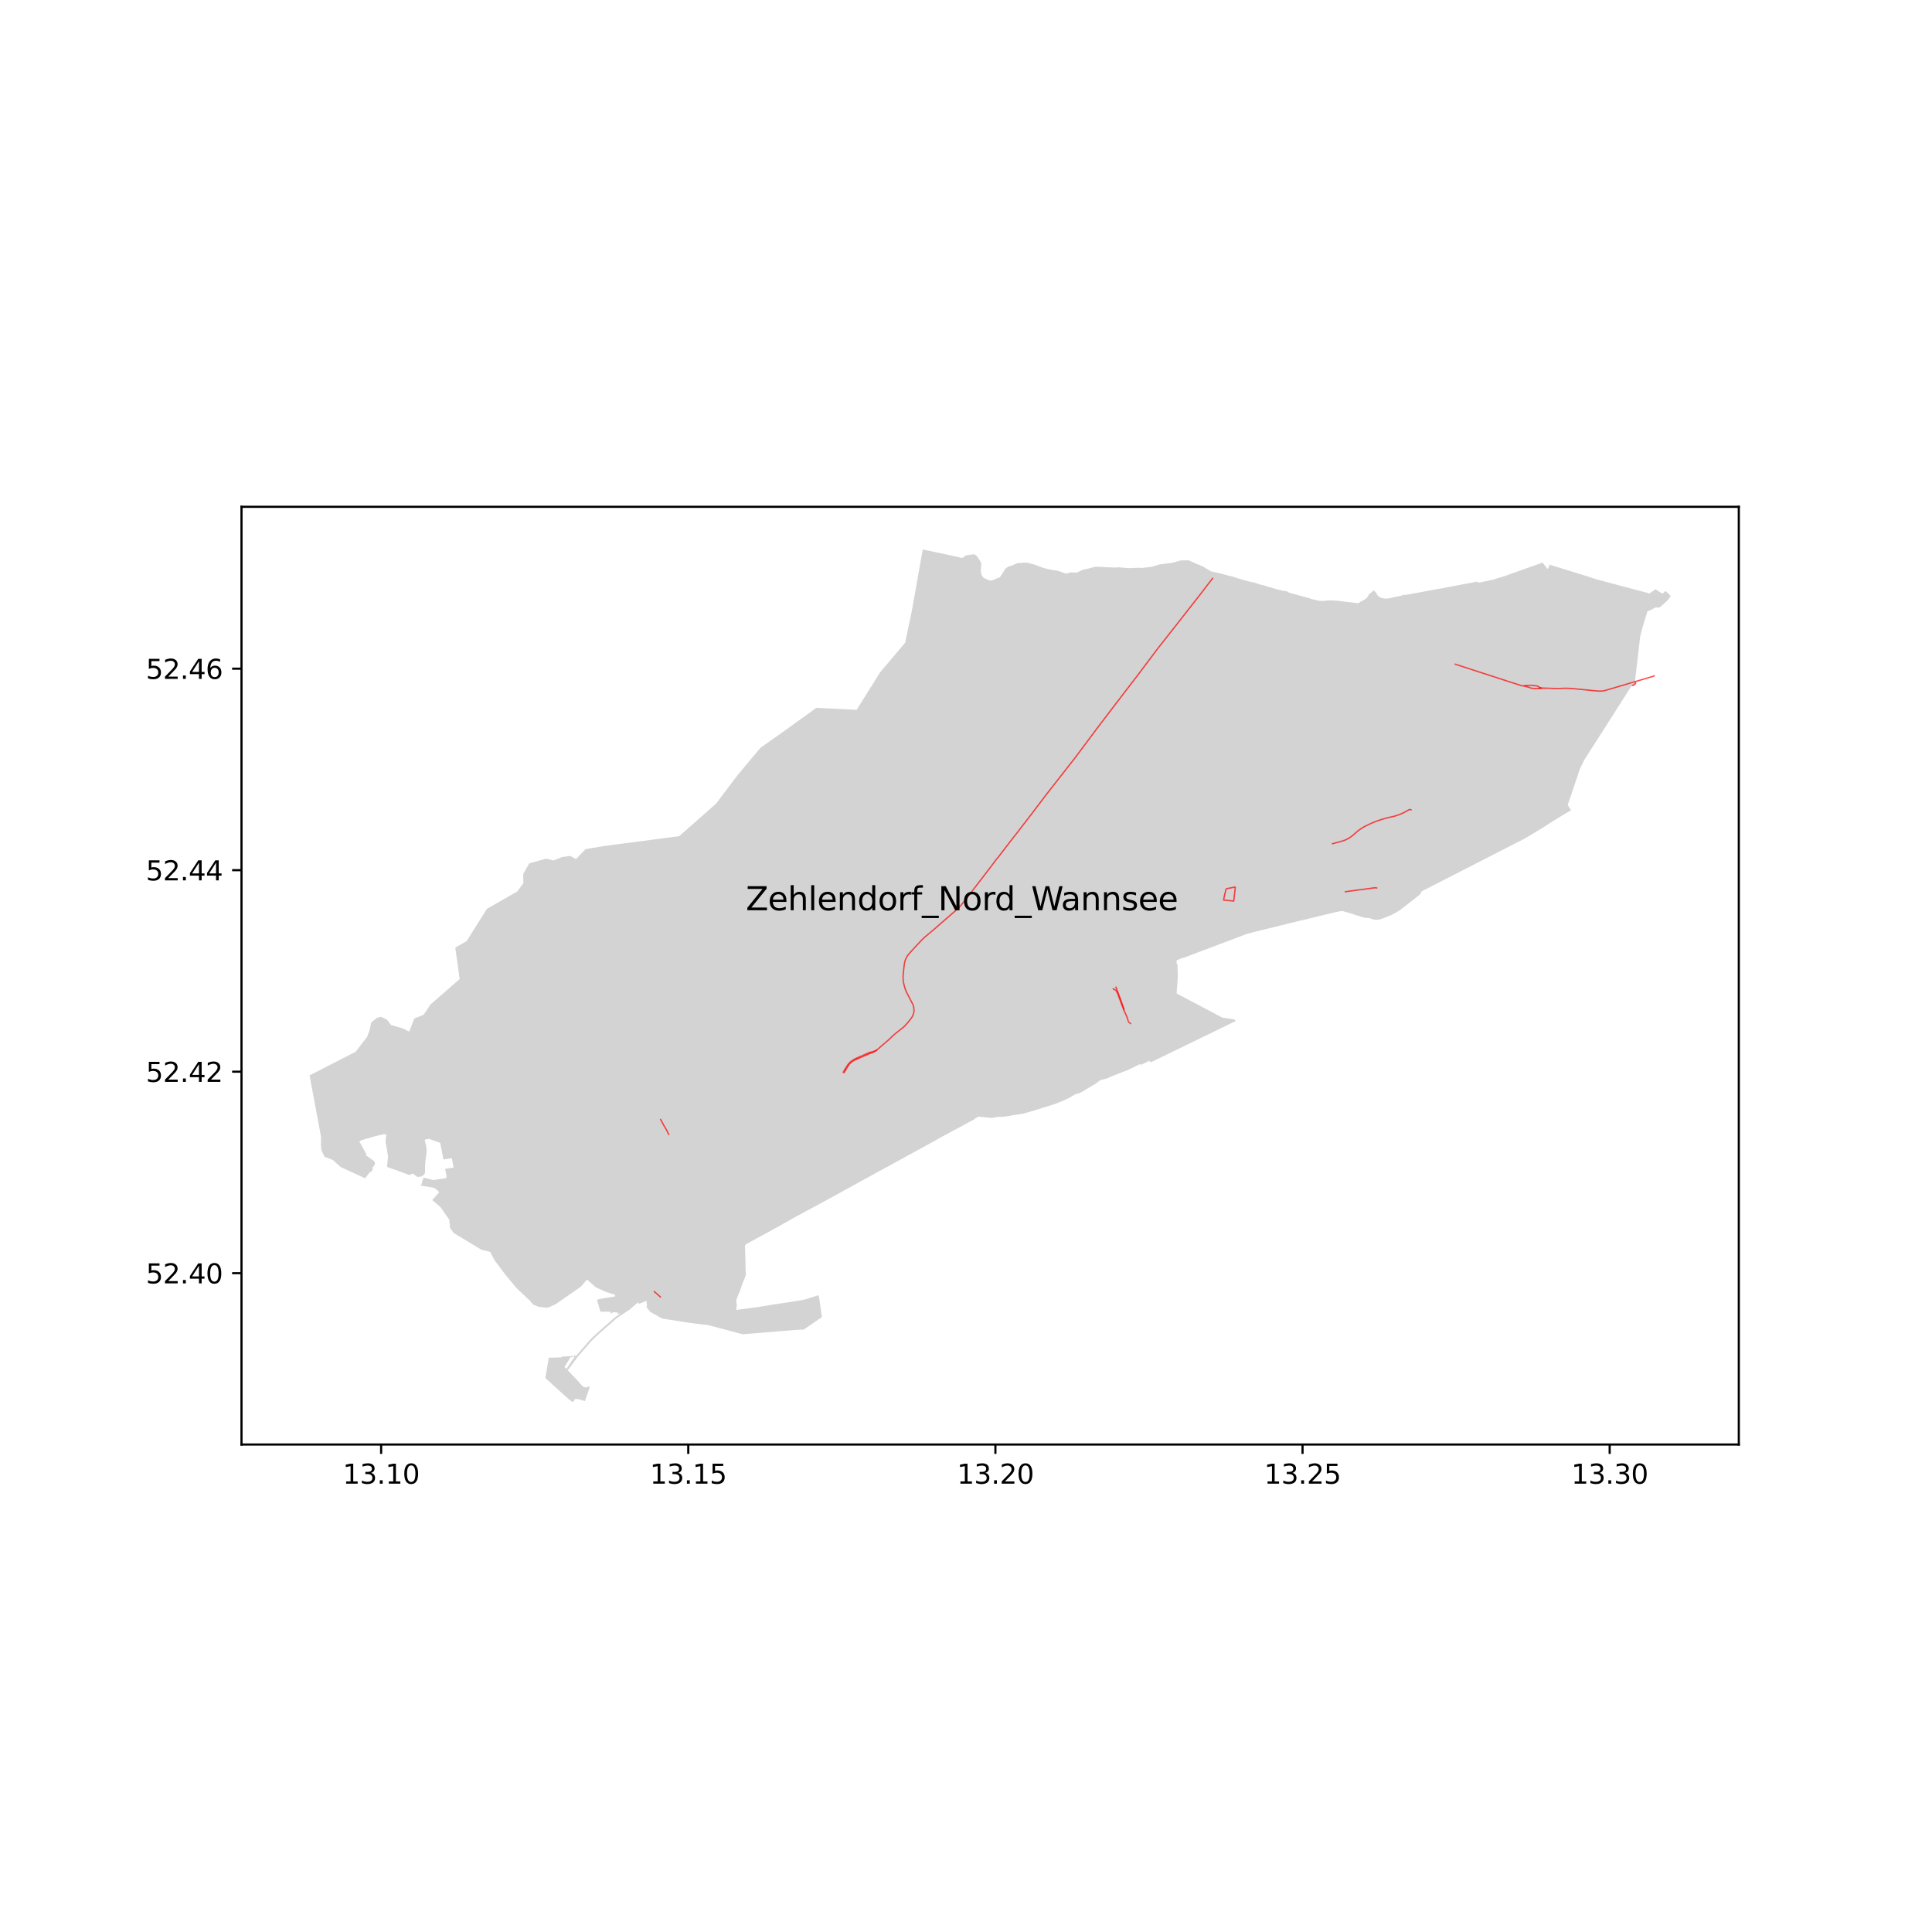 <?xml version="1.0" encoding="utf-8" standalone="no"?>
<!DOCTYPE svg PUBLIC "-//W3C//DTD SVG 1.1//EN"
  "http://www.w3.org/Graphics/SVG/1.1/DTD/svg11.dtd">
<svg xmlns:xlink="http://www.w3.org/1999/xlink" width="720pt" height="720pt" viewBox="0 0 720 720" xmlns="http://www.w3.org/2000/svg" version="1.1">
 <defs>
  <style type="text/css">*{stroke-linejoin: round; stroke-linecap: butt}</style>
 </defs>
 <g id="figure_1">
  <g id="patch_1">
   <path d="M 0 720 
L 720 720 
L 720 0 
L 0 0 
z
" style="fill: #ffffff"/>
  </g>
  <g id="axes_1">
   <g id="patch_2">
    <path d="M 90 538.331 
L 648 538.331 
L 648 188.869 
L 90 188.869 
z
" style="fill: #ffffff"/>
   </g>
   <g id="PatchCollection_1">
    <path d="M 607.491 219.234 
L 607.219 219.162 
L 604.537 218.456 
L 595.318 215.979 
L 595.09 215.92 
L 594.861 215.86 
L 594.62 215.787 
L 593.938 215.577 
L 593.288 215.36 
L 592.642 215.129 
L 592.02 214.917 
L 591.393 214.721 
L 590.779 214.532 
L 589.71 214.203 
L 589.195 214.045 
L 588.452 213.816 
L 587.372 213.484 
L 583.477 212.285 
L 582.799 212.077 
L 581.998 211.83 
L 581.385 211.641 
L 580.77 211.452 
L 580.191 211.274 
L 579.633 211.103 
L 577.389 210.413 
L 577.33 211.175 
L 577.016 211.63 
L 576.723 212.056 
L 576.208 211.392 
L 575.705 210.742 
L 574.887 209.666 
L 574.398 209.839 
L 573.427 210.182 
L 572.116 210.645 
L 571.512 210.858 
L 571.058 211.019 
L 570.383 211.258 
L 569.352 211.623 
L 568.392 211.962 
L 567.692 212.21 
L 567.24 212.367 
L 565.471 213.007 
L 565.164 213.116 
L 564.161 213.473 
L 562.825 213.946 
L 562.128 214.195 
L 561.259 214.505 
L 561.122 214.552 
L 560.772 214.672 
L 559.046 215.206 
L 558.402 215.406 
L 557.846 215.578 
L 557.4 215.716 
L 556.931 215.863 
L 556.594 215.972 
L 555.814 216.149 
L 554.555 216.42 
L 554.414 216.45 
L 553.507 216.644 
L 552.901 216.774 
L 551.913 216.986 
L 551.176 217.144 
L 551.08 217.24 
L 551.089 216.87 
L 550.275 217.019 
L 550.28 216.759 
L 549.065 216.984 
L 549.064 217.024 
L 547.646 217.293 
L 546.449 217.519 
L 546.038 217.598 
L 545.211 217.755 
L 543.787 218.024 
L 543.021 218.17 
L 542.474 218.273 
L 541.265 218.503 
L 540.438 218.66 
L 539.331 218.869 
L 539.157 218.902 
L 538.922 218.95 
L 538.05 219.114 
L 536.837 219.342 
L 536.839 219.32 
L 533.842 219.86 
L 529.422 220.698 
L 528.488 220.873 
L 523.448 221.763 
L 522.935 221.609 
L 522.533 221.902 
L 522.312 222.003 
L 519.438 222.568 
L 518.101 222.91 
L 517.47 223.012 
L 516.432 223.096 
L 515.436 222.99 
L 514.943 222.878 
L 514.589 222.744 
L 514.436 222.658 
L 514.254 222.493 
L 513.61 222.264 
L 513.629 222.076 
L 513.351 221.729 
L 513.164 221.703 
L 513.11 221.744 
L 513.1 221.731 
L 513.04 221.655 
L 513.006 221.613 
L 513.24 221.428 
L 513.219 221.405 
L 512.932 221.079 
L 512.261 220.282 
L 512.031 220.013 
L 511.987 220.048 
L 510.269 221.419 
L 510.178 221.511 
L 510.156 221.548 
L 510.108 221.638 
L 509.821 222.157 
L 509.661 222.427 
L 509.464 222.654 
L 509.277 222.893 
L 508.956 223.176 
L 508.367 223.511 
L 507.801 223.925 
L 507.425 224.057 
L 507.112 224.19 
L 506.234 224.795 
L 505.979 224.768 
L 505.663 224.736 
L 504.651 224.631 
L 504.256 224.557 
L 502.613 224.396 
L 502.341 224.364 
L 502.05 224.33 
L 501.887 224.31 
L 498.553 223.885 
L 498.257 223.847 
L 497.542 223.824 
L 496.373 223.744 
L 495.327 223.748 
L 494.397 223.837 
L 493.415 223.943 
L 492.535 223.958 
L 492.031 223.931 
L 491.441 223.865 
L 490.998 223.769 
L 489.621 223.442 
L 487.392 222.781 
L 486.386 222.51 
L 483.133 221.619 
L 480.801 220.98 
L 480.643 220.917 
L 480.477 220.891 
L 480.416 220.881 
L 480.306 220.814 
L 479.897 220.564 
L 479.356 220.234 
L 479.011 220.282 
L 477.98 220.145 
L 477.462 219.995 
L 475.175 219.409 
L 471.945 218.476 
L 471.272 218.23 
L 469.49 217.824 
L 468.712 217.52 
L 467.124 217.046 
L 466.121 216.874 
L 465.436 216.699 
L 462.218 215.786 
L 460.325 215.253 
L 460.343 215.19 
L 458.746 214.675 
L 458.715 214.768 
L 458.491 214.719 
L 458.102 214.636 
L 458.055 214.621 
L 457.458 214.435 
L 456.997 214.295 
L 456.953 214.282 
L 456.795 214.233 
L 456.463 214.162 
L 456.439 214.153 
L 456.125 214.04 
L 456.072 214.035 
L 456.019 214.028 
L 455.966 214.019 
L 455.915 214.009 
L 455.864 213.996 
L 455.814 213.982 
L 455.812 213.983 
L 455.799 213.979 
L 454.929 213.736 
L 453.939 213.504 
L 453.879 213.49 
L 453.103 213.312 
L 453.086 213.308 
L 451.313 212.923 
L 449.414 211.795 
L 448.512 211.198 
L 445.859 210.105 
L 444.974 209.705 
L 442.999 208.811 
L 440.112 208.842 
L 436.827 209.749 
L 436.62 209.806 
L 433.178 210.195 
L 432.274 210.297 
L 429.384 211.175 
L 425.387 211.703 
L 424.921 211.579 
L 422.488 211.662 
L 422.333 211.667 
L 420.386 211.733 
L 417.078 211.412 
L 415.419 211.509 
L 414.999 211.494 
L 414.445 211.474 
L 414.289 211.469 
L 412.311 211.398 
L 408.821 211.19 
L 407.95 211.282 
L 405.522 211.913 
L 403.531 212.32 
L 401.245 213.412 
L 400.347 213.359 
L 399.225 213.29 
L 397.708 213.645 
L 397.227 213.757 
L 395.471 213.15 
L 395.352 213.11 
L 394.238 212.726 
L 391.8 212.338 
L 389.775 211.887 
L 388.61 211.566 
L 387.448 211.117 
L 385.754 210.481 
L 384.156 210.036 
L 382.627 209.688 
L 381.428 209.671 
L 380.423 209.807 
L 379.501 209.779 
L 379.084 209.88 
L 378.672 210.067 
L 378.296 210.237 
L 377.232 210.72 
L 376.021 211.057 
L 375.051 211.635 
L 374.831 211.8 
L 374.532 212.15 
L 374.243 212.609 
L 374.183 212.704 
L 373.508 213.776 
L 373.027 214.538 
L 372.673 215.033 
L 372.421 215.238 
L 371.678 215.466 
L 370.284 216.099 
L 369.585 216.293 
L 369.339 216.342 
L 369.018 216.36 
L 368.616 216.28 
L 368.046 216.01 
L 367.408 215.724 
L 366.588 215.357 
L 366.215 214.899 
L 366.028 214.562 
L 365.753 214.068 
L 365.706 213.795 
L 365.509 212.657 
L 365.567 211.76 
L 365.601 211.231 
L 365.741 210.35 
L 365.683 210.156 
L 365.41 209.248 
L 364.082 207.257 
L 363.226 206.617 
L 362.644 206.599 
L 362.525 206.616 
L 360.043 206.962 
L 358.504 207.979 
L 357.022 207.57 
L 356.137 207.381 
L 343.877 204.753 
L 343.437 207.239 
L 340.608 223.215 
L 340.361 224.614 
L 340.105 226.025 
L 339.742 228.026 
L 337.687 237.769 
L 337.319 239.514 
L 336.024 241.049 
L 327.957 250.606 
L 319.728 263.769 
L 319.253 264.529 
L 318.267 264.48 
L 305.692 263.854 
L 304.228 263.781 
L 303.177 264.541 
L 294.205 271.035 
L 293.266 271.714 
L 284.561 277.868 
L 283.656 278.509 
L 283.343 278.73 
L 282.366 279.901 
L 274.716 289.074 
L 272.721 291.719 
L 267.445 298.713 
L 266.837 299.519 
L 266.068 300.197 
L 254.229 310.638 
L 253.112 311.622 
L 251.334 311.856 
L 224.654 315.357 
L 219.104 316.301 
L 218.204 316.454 
L 217.614 317.071 
L 215.188 319.606 
L 214.66 320.157 
L 213.983 319.779 
L 213.254 319.372 
L 212.559 318.984 
L 211.677 319.098 
L 209.531 319.376 
L 206.241 320.68 
L 203.577 319.99 
L 198.368 321.443 
L 197.253 321.754 
L 196.714 322.693 
L 195.503 324.804 
L 194.967 325.738 
L 195.04 329.14 
L 192.726 332.261 
L 181.454 338.694 
L 173.928 350.702 
L 169.678 353.165 
L 171.302 364.859 
L 160.402 374.378 
L 157.871 378.189 
L 154.422 379.55 
L 152.495 384.433 
L 150.02 383.233 
L 145.703 381.979 
L 144.211 380.002 
L 143.106 379.472 
L 141.982 378.932 
L 140.468 379.321 
L 138.377 381.03 
L 137.662 384.089 
L 137.583 384.305 
L 136.827 386.373 
L 132.514 391.976 
L 115.364 400.772 
L 119.629 423.608 
L 119.625 424.108 
L 119.626 424.219 
L 119.576 426.682 
L 119.776 428.62 
L 120.904 431.075 
L 124.008 432.27 
L 124.537 432.745 
L 126.958 434.918 
L 136.068 439.112 
L 137.418 437.381 
L 137.404 437.161 
L 138.223 436.7 
L 138.394 436.54 
L 138.864 435.918 
L 138.922 435.955 
L 139.066 435.694 
L 138.711 435.474 
L 138.792 435.34 
L 138.775 435.331 
L 138.759 435.319 
L 138.745 435.305 
L 138.734 435.289 
L 138.726 435.271 
L 138.721 435.254 
L 138.719 435.238 
L 138.719 435.221 
L 138.722 435.204 
L 138.727 435.188 
L 138.734 435.173 
L 138.82 435.036 
L 138.831 435.023 
L 138.843 435.012 
L 138.857 435.002 
L 138.872 434.994 
L 138.888 434.989 
L 138.904 434.986 
L 138.924 434.986 
L 138.944 434.989 
L 138.962 434.995 
L 138.98 435.005 
L 138.996 435.017 
L 139.232 434.645 
L 139.407 434.37 
L 139.508 434.212 
L 139.534 434.17 
L 139.558 434.126 
L 139.581 434.082 
L 139.602 434.037 
L 139.621 433.991 
L 139.644 433.928 
L 139.664 433.864 
L 139.68 433.798 
L 139.693 433.733 
L 139.703 433.666 
L 139.708 433.599 
L 139.711 433.532 
L 139.71 433.465 
L 139.705 433.398 
L 139.697 433.331 
L 139.686 433.265 
L 139.671 433.199 
L 139.652 433.135 
L 139.629 433.071 
L 139.602 433.01 
L 139.571 432.95 
L 139.537 432.892 
L 139.499 432.836 
L 139.457 432.783 
L 139.413 432.733 
L 139.211 432.577 
L 136.814 430.842 
L 136.666 430.831 
L 136.514 430.72 
L 136.455 430.584 
L 136.381 430.533 
L 136.418 430.484 
L 136.466 430.476 
L 136.526 430.394 
L 136.518 430.347 
L 136.447 430.296 
L 136.568 430.244 
L 136.506 430.128 
L 135.429 428.126 
L 133.912 425.336 
L 134.299 425.137 
L 134.741 424.91 
L 137.13 424.194 
L 137.191 424.221 
L 137.576 424.148 
L 137.87 424.007 
L 140.002 423.395 
L 140.348 423.309 
L 141.718 422.969 
L 141.923 422.934 
L 142.753 422.724 
L 143.34 422.684 
L 144.005 422.814 
L 143.989 422.918 
L 143.76 424.374 
L 143.715 425.599 
L 143.71 425.707 
L 143.895 426.728 
L 144.272 428.726 
L 144.435 429.852 
L 144.484 430.141 
L 144.606 431.013 
L 144.557 431.553 
L 144.502 432.15 
L 144.432 432.982 
L 144.39 433.254 
L 144.26 434.375 
L 144.334 434.911 
L 150.954 437.295 
L 152.108 437.711 
L 152.628 437.899 
L 153.768 437.318 
L 155.578 438.629 
L 156.201 438.579 
L 157.03 438.413 
L 157.534 438.152 
L 157.723 438.008 
L 157.987 437.782 
L 158.107 437.63 
L 158.25 437.423 
L 158.303 437.298 
L 158.346 437.179 
L 158.366 437.081 
L 158.385 436.96 
L 158.393 436.877 
L 158.396 436.76 
L 158.414 434.864 
L 158.417 434.371 
L 158.474 433.865 
L 158.527 432.855 
L 158.677 431.704 
L 158.754 431.126 
L 158.888 430.184 
L 159.019 429.093 
L 159.014 428.948 
L 158.992 428.634 
L 158.96 428.321 
L 158.892 427.791 
L 158.812 427.046 
L 158.76 426.729 
L 158.646 426.325 
L 158.346 425.298 
L 158.312 424.994 
L 158.393 424.871 
L 158.651 424.493 
L 158.88 424.608 
L 159.147 424.557 
L 159.849 424.422 
L 159.911 424.444 
L 160.526 424.66 
L 160.588 424.682 
L 161.152 424.88 
L 161.441 424.982 
L 161.763 425.095 
L 161.864 425.131 
L 162.474 425.341 
L 163.031 425.533 
L 163.102 425.557 
L 163.667 425.752 
L 164.07 425.891 
L 164.713 429.296 
L 164.857 430.058 
L 164.948 430.54 
L 165.055 431.105 
L 165.161 431.666 
L 165.244 432.106 
L 166.908 431.853 
L 167.031 431.834 
L 168.391 431.628 
L 168.474 432.074 
L 168.573 432.605 
L 168.701 433.288 
L 168.828 433.969 
L 168.946 434.602 
L 169.045 435.132 
L 168.252 435.253 
L 165.902 435.612 
L 166.065 436.475 
L 166.202 437.204 
L 166.327 437.868 
L 166.453 438.536 
L 166.286 438.56 
L 166.341 438.848 
L 166.374 439.024 
L 161.51 439.777 
L 157.91 438.866 
L 157.526 439.773 
L 157.273 440.705 
L 157.041 441.56 
L 156.833 441.537 
L 156.78 441.531 
L 156.725 441.656 
L 156.65 441.853 
L 157.023 441.891 
L 157.09 441.898 
L 157.592 441.95 
L 158.066 442.031 
L 159.244 442.231 
L 159.323 442.245 
L 159.622 442.296 
L 160.841 442.503 
L 161.749 442.658 
L 162.948 443.543 
L 163.253 443.773 
L 163.235 443.838 
L 163.671 444.265 
L 163.343 444.701 
L 163.093 444.989 
L 161.097 447.239 
L 164.229 449.941 
L 167.455 454.59 
L 167.687 457.547 
L 169.095 459.517 
L 179.438 465.758 
L 182.672 466.524 
L 184.307 469.671 
L 188.354 475.05 
L 192.408 479.939 
L 195.056 482.446 
L 197.45 484.712 
L 198.768 486.236 
L 200.781 487.014 
L 203.669 487.355 
L 204.817 487.097 
L 207.195 485.952 
L 216.49 479.501 
L 218.748 476.86 
L 222.061 479.751 
L 222.242 479.833 
L 222.622 480.004 
L 223.136 480.236 
L 223.683 480.485 
L 225.385 481.26 
L 225.907 481.497 
L 229.263 482.531 
L 229.225 482.715 
L 229.129 483.18 
L 228.278 483.305 
L 227.959 483.35 
L 227.505 483.421 
L 227.34 483.443 
L 227.328 483.444 
L 227.118 483.475 
L 226.928 483.503 
L 226.734 483.535 
L 226.594 483.558 
L 226.566 483.563 
L 226.125 483.635 
L 225.784 483.69 
L 225.535 483.732 
L 225.39 483.756 
L 224.778 483.855 
L 224.513 483.911 
L 223.8 484.06 
L 223.443 484.135 
L 223.03 484.222 
L 222.457 484.342 
L 222.573 484.741 
L 222.981 486.113 
L 223.196 486.836 
L 223.506 487.91 
L 223.555 488.076 
L 223.564 488.109 
L 223.715 488.613 
L 223.79 488.842 
L 223.987 488.841 
L 224.478 488.836 
L 225.417 488.836 
L 226.297 488.835 
L 226.735 488.835 
L 226.829 488.845 
L 227.043 488.866 
L 227.076 488.869 
L 227.741 488.95 
L 227.335 489.406 
L 227.881 489.428 
L 228.556 488.996 
L 229.013 489.048 
L 230.37 489.126 
L 229.87 489.578 
L 231.203 489.529 
L 229.552 490.616 
L 227.98 491.987 
L 226.885 492.942 
L 225.916 493.787 
L 225.003 494.583 
L 221 498.187 
L 219.591 499.632 
L 217.386 502.189 
L 214.791 505.179 
L 214.71 505.273 
L 214.306 505.295 
L 214.255 505.196 
L 214.143 504.973 
L 214.127 504.963 
L 214.039 505.086 
L 213.95 505.208 
L 213.891 505.29 
L 213.869 505.292 
L 213.69 505.542 
L 213.708 505.555 
L 213.731 505.549 
L 213.737 505.643 
L 213.742 505.723 
L 213.758 505.722 
L 213.965 505.636 
L 214.225 505.528 
L 214.156 505.63 
L 212.8 507.628 
L 211.097 510.163 
L 211.081 510.147 
L 210.869 509.926 
L 210.576 509.623 
L 210.405 509.446 
L 210.376 509.416 
L 210.737 508.833 
L 211.124 508.207 
L 211.687 507.298 
L 211.863 507.014 
L 212.678 505.697 
L 213.067 505.887 
L 213.08 505.897 
L 213.251 505.659 
L 213.316 505.569 
L 213.336 505.568 
L 213.514 505.32 
L 213.498 505.306 
L 213.467 505.308 
L 213.462 505.228 
L 213.456 505.135 
L 213.44 505.136 
L 213.236 505.237 
L 212.835 505.435 
L 212.826 505.436 
L 212.421 505.449 
L 209.303 505.555 
L 209.283 505.818 
L 209.142 505.85 
L 208.527 505.873 
L 208.421 505.877 
L 207.714 505.885 
L 207.699 505.885 
L 207.131 505.91 
L 207.06 505.913 
L 207.017 505.915 
L 206.99 505.916 
L 206.408 505.933 
L 205.151 505.971 
L 204.519 505.99 
L 204.399 506.705 
L 204.301 507.287 
L 204.195 507.917 
L 204.184 507.982 
L 204.098 508.489 
L 203.985 509.161 
L 203.889 509.733 
L 203.792 510.306 
L 203.588 511.514 
L 203.489 512.104 
L 203.238 513.592 
L 204.323 514.545 
L 205.102 515.251 
L 205.247 515.383 
L 205.767 515.856 
L 206.368 516.401 
L 206.837 516.827 
L 207.455 517.384 
L 208.755 518.556 
L 209.066 518.837 
L 209.534 519.257 
L 210.364 520.004 
L 211.013 520.588 
L 211.108 520.672 
L 212.265 521.705 
L 212.438 521.87 
L 212.838 522.121 
L 212.955 522.195 
L 213.199 522.348 
L 213.702 522.447 
L 214.021 521.533 
L 214.242 521.427 
L 214.647 521.397 
L 215.261 521.351 
L 215.363 521.38 
L 215.821 521.51 
L 216.112 521.593 
L 216.412 521.678 
L 216.861 521.812 
L 216.919 521.83 
L 216.996 521.853 
L 217.008 521.856 
L 217.251 521.929 
L 217.385 521.969 
L 217.47 521.993 
L 217.996 522.149 
L 218.018 522.08 
L 218.13 521.732 
L 218.165 521.623 
L 218.247 521.385 
L 218.365 521.038 
L 218.484 520.691 
L 218.603 520.344 
L 218.611 520.32 
L 218.866 519.574 
L 218.888 519.51 
L 218.9 519.474 
L 219.006 519.165 
L 219.124 518.82 
L 219.195 518.613 
L 219.242 518.476 
L 219.36 518.131 
L 219.478 517.787 
L 219.496 517.735 
L 219.596 517.442 
L 219.714 517.097 
L 219.824 516.775 
L 219.284 516.733 
L 218.266 517.103 
L 217.294 516.747 
L 216.917 516.37 
L 216.594 516.047 
L 216.234 515.636 
L 216.132 515.515 
L 215.738 515.07 
L 215.342 514.618 
L 215.054 514.29 
L 214.933 514.163 
L 214.416 513.623 
L 214.053 513.244 
L 213.809 512.988 
L 213.023 512.166 
L 212.567 511.69 
L 212.438 511.557 
L 212.306 511.42 
L 211.57 510.654 
L 215.35 505.59 
L 215.47 505.428 
L 215.514 505.378 
L 215.707 505.155 
L 217.895 502.628 
L 220.065 500.108 
L 221.491 498.649 
L 225.421 495.108 
L 225.939 494.656 
L 226.83 493.88 
L 228.485 492.437 
L 229.482 491.568 
L 229.927 491.18 
L 232.417 489.524 
L 233.804 488.602 
L 234.582 488.097 
L 235.178 487.574 
L 235.81 487.019 
L 235.869 486.967 
L 236.111 486.755 
L 236.449 486.472 
L 237.097 485.932 
L 237.769 485.372 
L 238.155 485.893 
L 238.352 485.813 
L 238.667 485.686 
L 239.148 485.492 
L 239.476 485.36 
L 240.065 485.141 
L 240.128 485.118 
L 240.942 484.816 
L 240.98 485.281 
L 241.076 486.309 
L 241.119 486.774 
L 240.781 486.972 
L 241.328 487.633 
L 241.647 488.019 
L 242.084 488.548 
L 242.44 488.978 
L 244.563 490.148 
L 246.744 491.365 
L 246.817 491.389 
L 247.286 491.451 
L 248.666 491.67 
L 249.184 491.752 
L 251.665 492.147 
L 254.057 492.524 
L 254.246 492.555 
L 256.545 492.92 
L 258.888 493.217 
L 259.025 493.235 
L 261.525 493.535 
L 264.031 493.856 
L 266.704 494.562 
L 267.186 494.689 
L 269.331 495.258 
L 272.055 495.973 
L 274.037 496.504 
L 276.802 497.239 
L 276.959 497.226 
L 278.321 497.117 
L 279.383 497.032 
L 279.921 496.989 
L 282.214 496.806 
L 282.247 496.803 
L 282.516 496.782 
L 284.614 496.611 
L 287.272 496.384 
L 287.439 496.37 
L 287.616 496.355 
L 289.297 496.215 
L 289.487 496.2 
L 289.742 496.178 
L 289.843 496.17 
L 289.96 496.16 
L 292.565 495.951 
L 292.96 495.919 
L 295.081 495.746 
L 297.614 495.54 
L 298.005 495.536 
L 298.145 495.534 
L 299.464 495.525 
L 300.859 494.575 
L 302.607 493.378 
L 304.49 492.089 
L 306.305 490.843 
L 306.272 490.61 
L 305.957 488.496 
L 305.402 484.425 
L 305.28 483.56 
L 305.207 483.403 
L 305.18 483.325 
L 304.951 482.642 
L 304.197 482.952 
L 302.395 483.51 
L 300.717 484.063 
L 299.399 484.402 
L 298.773 484.508 
L 297.946 484.65 
L 295.387 485.088 
L 288.844 486.056 
L 282.248 487.145 
L 280.406 487.383 
L 280.15 487.416 
L 274.344 488.165 
L 274.414 487.615 
L 274.426 487.521 
L 274.438 487.454 
L 274.455 487.355 
L 274.621 486.127 
L 274.314 484.894 
L 274.324 484.862 
L 274.687 483.652 
L 274.696 483.629 
L 275.268 482.272 
L 275.396 481.988 
L 275.808 480.995 
L 275.814 480.974 
L 276.575 478.633 
L 276.583 478.611 
L 277.54 476.366 
L 277.611 476.2 
L 277.991 474.832 
L 277.99 474.804 
L 277.839 472.958 
L 277.83 472.922 
L 277.82 470.292 
L 277.815 470.196 
L 277.808 469.913 
L 277.768 468.624 
L 277.761 468.393 
L 277.76 468.373 
L 277.739 467.674 
L 277.719 467.013 
L 277.637 464.091 
L 277.636 464.062 
L 277.919 463.922 
L 277.909 463.815 
L 277.902 463.75 
L 277.905 463.748 
L 279.872 462.672 
L 282.113 461.449 
L 284.835 459.964 
L 286.646 458.982 
L 288.421 458.016 
L 289.962 457.166 
L 291.91 456.064 
L 293.857 454.993 
L 296.181 453.636 
L 298.516 452.408 
L 300.737 451.189 
L 303.561 449.661 
L 306.374 448.151 
L 309.243 446.592 
L 311.865 445.152 
L 313 444.529 
L 313.765 444.109 
L 316.014 442.865 
L 319.139 441.134 
L 321.89 439.625 
L 325.077 437.885 
L 327.779 436.406 
L 331.037 434.643 
L 334.329 432.831 
L 336.663 431.554 
L 336.677 431.547 
L 337.147 431.291 
L 337.167 431.28 
L 339.903 429.776 
L 343.118 428.022 
L 346.386 426.228 
L 348.881 424.842 
L 351.553 423.341 
L 354.668 421.668 
L 357.964 419.909 
L 360.467 418.541 
L 363.32 416.991 
L 363.341 416.979 
L 363.321 416.865 
L 364.655 416.141 
L 364.938 416.169 
L 365.405 416.219 
L 365.44 416.217 
L 367.118 416.377 
L 369.686 416.622 
L 369.718 416.615 
L 371.71 416.213 
L 371.746 416.213 
L 373.712 416.188 
L 373.743 416.184 
L 376.272 415.87 
L 377.277 415.644 
L 378.989 415.384 
L 381.286 415.031 
L 381.318 415.026 
L 383.531 414.391 
L 385.681 413.767 
L 385.715 413.758 
L 387.253 413.275 
L 388.715 412.816 
L 389.13 412.683 
L 389.16 412.676 
L 391.108 412.063 
L 392.847 411.517 
L 393.164 411.417 
L 393.193 411.408 
L 394.865 410.738 
L 396.133 410.23 
L 396.165 410.217 
L 397.337 409.672 
L 398.472 409.136 
L 398.502 409.118 
L 400.775 407.749 
L 400.805 407.731 
L 401.97 407.487 
L 402.001 407.472 
L 403.524 406.744 
L 403.552 406.726 
L 404.084 406.385 
L 404.211 406.303 
L 405.032 405.776 
L 405.062 405.759 
L 406.825 404.744 
L 407.696 404.243 
L 407.719 404.229 
L 408.463 403.78 
L 408.487 403.758 
L 410.058 402.528 
L 410.086 402.507 
L 412.235 402.003 
L 412.268 401.995 
L 412.642 401.834 
L 412.675 401.82 
L 413.973 401.261 
L 415.061 400.792 
L 415.091 400.779 
L 416.736 400.141 
L 418.695 399.38 
L 418.727 399.368 
L 419.963 398.938 
L 419.98 398.932 
L 420.009 398.918 
L 421.666 398.099 
L 421.819 398.023 
L 421.851 398.008 
L 423.289 397.312 
L 424.933 396.516 
L 424.965 396.501 
L 425.118 396.878 
L 425.157 396.859 
L 426.694 396.123 
L 426.917 396.016 
L 426.995 395.979 
L 428.249 395.378 
L 428.274 395.367 
L 428.326 395.339 
L 428.785 395.943 
L 431.001 394.863 
L 432.934 393.92 
L 434.626 393.101 
L 436.271 392.298 
L 437.779 391.563 
L 439.68 390.64 
L 442.708 389.166 
L 445.583 387.765 
L 447.57 386.803 
L 447.747 386.716 
L 448.901 386.16 
L 448.945 386.139 
L 449.927 385.661 
L 453.051 384.136 
L 455.524 382.935 
L 456.703 382.358 
L 457.916 381.764 
L 459.099 381.189 
L 460.554 380.482 
L 459.992 379.917 
L 459.089 379.778 
L 455.502 379.227 
L 449.465 376.036 
L 444.901 373.622 
L 444.489 373.406 
L 444.122 373.212 
L 443.902 373.096 
L 442.272 372.234 
L 440.481 371.288 
L 439.675 370.864 
L 439.533 370.789 
L 438.498 370.244 
L 438.595 368.82 
L 438.829 365.814 
L 438.851 365.496 
L 438.871 365.18 
L 438.887 364.862 
L 438.9 364.543 
L 438.909 364.227 
L 438.915 363.91 
L 438.92 363.589 
L 438.923 363.269 
L 438.922 362.999 
L 438.918 362.729 
L 438.912 362.459 
L 438.908 362.328 
L 438.905 362.197 
L 438.901 362.066 
L 438.892 361.835 
L 438.83 360.135 
L 438.826 360.034 
L 438.808 359.527 
L 438.805 359.5 
L 438.799 359.474 
L 438.789 359.448 
L 438.775 359.424 
L 438.759 359.402 
L 438.74 359.383 
L 438.718 359.366 
L 438.694 359.352 
L 438.669 359.342 
L 438.642 359.335 
L 438.615 359.332 
L 438.588 359.333 
L 438.561 359.337 
L 438.451 357.938 
L 438.755 357.824 
L 438.784 357.813 
L 439.008 357.706 
L 440.264 357.106 
L 441.291 356.884 
L 441.428 356.832 
L 442.477 356.434 
L 442.989 356.24 
L 443.506 356.041 
L 444.696 355.582 
L 445.138 355.412 
L 445.999 355.088 
L 446.548 354.88 
L 448.52 354.141 
L 448.992 353.965 
L 450.712 353.317 
L 452.07 352.805 
L 452.672 352.579 
L 453.859 352.129 
L 454.582 351.854 
L 455.006 351.694 
L 456.111 351.277 
L 456.477 351.14 
L 456.991 350.947 
L 458.947 350.2 
L 460.88 349.474 
L 462.355 348.92 
L 463.224 348.598 
L 463.331 348.557 
L 463.427 348.521 
L 464.05 348.286 
L 464.059 348.283 
L 464.199 348.228 
L 464.418 348.149 
L 464.638 348.074 
L 464.859 348.003 
L 465.081 347.934 
L 465.304 347.869 
L 465.528 347.807 
L 465.753 347.748 
L 465.978 347.693 
L 466.658 347.528 
L 467.261 347.36 
L 467.978 347.182 
L 468.411 347.075 
L 468.663 347.013 
L 468.684 347.007 
L 471.478 346.32 
L 472.389 346.097 
L 472.862 345.98 
L 474.499 345.578 
L 475.867 345.242 
L 476.027 345.203 
L 476.192 345.162 
L 476.285 345.139 
L 476.501 345.085 
L 476.522 345.08 
L 476.739 345.025 
L 477.142 344.924 
L 479.731 344.278 
L 479.841 344.251 
L 480.408 344.109 
L 481.882 343.773 
L 483.165 343.448 
L 483.382 343.392 
L 483.737 343.302 
L 483.822 343.281 
L 484.761 343.07 
L 485.939 342.804 
L 486.662 342.628 
L 486.961 342.555 
L 487.222 342.49 
L 488.838 342.095 
L 489.257 341.991 
L 490.124 341.776 
L 490.529 341.675 
L 491.186 341.512 
L 492.624 341.157 
L 493.935 340.844 
L 495.708 340.42 
L 495.837 340.388 
L 496.626 340.191 
L 497.724 339.948 
L 497.984 339.89 
L 499.045 339.656 
L 499.075 339.651 
L 500.208 339.492 
L 500.868 339.676 
L 501.02 339.719 
L 501.626 339.888 
L 502.151 340.036 
L 502.706 340.193 
L 503.307 340.363 
L 503.685 340.472 
L 503.905 340.532 
L 505.382 341.07 
L 505.676 341.151 
L 505.712 341.157 
L 505.794 341.18 
L 506.152 341.283 
L 506.622 341.417 
L 506.611 341.458 
L 506.738 341.495 
L 508.415 341.973 
L 508.519 341.999 
L 509.614 342.088 
L 510.278 342.142 
L 510.432 342.174 
L 511.695 342.602 
L 511.787 342.632 
L 511.879 342.659 
L 511.973 342.683 
L 512.067 342.704 
L 512.161 342.723 
L 512.256 342.739 
L 512.351 342.753 
L 512.447 342.763 
L 512.543 342.771 
L 512.639 342.776 
L 512.693 342.778 
L 512.746 342.78 
L 512.8 342.781 
L 512.854 342.782 
L 512.908 342.782 
L 512.962 342.782 
L 513.07 342.779 
L 513.179 342.775 
L 513.287 342.769 
L 513.395 342.76 
L 513.504 342.75 
L 513.611 342.738 
L 513.719 342.724 
L 513.826 342.708 
L 513.933 342.69 
L 514.04 342.671 
L 514.164 342.645 
L 514.287 342.617 
L 514.41 342.586 
L 514.532 342.553 
L 514.644 342.52 
L 514.754 342.485 
L 514.864 342.448 
L 514.974 342.409 
L 515.082 342.368 
L 515.912 342.032 
L 516.254 341.894 
L 518.173 341.116 
L 518.642 340.929 
L 518.92 340.817 
L 519.082 340.752 
L 519.294 340.531 
L 520.52 339.968 
L 520.582 339.889 
L 520.697 339.806 
L 520.877 339.676 
L 521.04 339.552 
L 521.235 339.405 
L 521.31 339.501 
L 521.48 339.363 
L 522.143 338.845 
L 522.859 338.287 
L 523.449 337.827 
L 524.142 337.289 
L 524.778 336.792 
L 525.847 335.957 
L 529.131 333.397 
L 529.153 333.372 
L 529.171 333.345 
L 529.827 332.167 
L 530.686 331.727 
L 533.708 330.178 
L 533.892 330.083 
L 534.125 329.963 
L 534.369 329.838 
L 534.554 329.743 
L 535.695 329.159 
L 536.515 328.74 
L 537.151 328.415 
L 537.758 328.104 
L 538.375 327.792 
L 539.649 327.137 
L 540.12 326.896 
L 542.343 325.759 
L 544.673 324.567 
L 544.8 324.501 
L 544.991 324.401 
L 545.126 324.33 
L 546.63 323.559 
L 547.578 323.074 
L 548.133 322.79 
L 556.223 318.649 
L 557.602 317.943 
L 558.629 317.417 
L 560.062 316.683 
L 560.472 316.473 
L 560.676 316.369 
L 561.226 316.089 
L 561.403 315.998 
L 562.748 315.308 
L 563.348 315 
L 563.947 314.691 
L 564.445 314.436 
L 564.966 314.168 
L 567.303 312.979 
L 567.484 312.886 
L 567.664 312.792 
L 567.844 312.697 
L 568.112 312.552 
L 568.379 312.405 
L 568.645 312.255 
L 568.91 312.104 
L 569.173 311.95 
L 569.435 311.794 
L 569.602 311.694 
L 569.769 311.593 
L 569.935 311.491 
L 570.504 311.141 
L 571.052 310.815 
L 571.801 310.359 
L 572.633 309.857 
L 573.171 309.535 
L 573.445 309.369 
L 573.513 309.327 
L 573.863 309.117 
L 574.108 308.968 
L 574.5 308.733 
L 574.791 308.555 
L 575.498 308.132 
L 576.262 307.632 
L 577.004 307.146 
L 577.535 306.787 
L 578.219 306.344 
L 578.731 306.021 
L 579.362 305.624 
L 580.433 304.974 
L 580.752 304.775 
L 581.329 304.426 
L 581.635 304.241 
L 581.997 304.022 
L 582.635 303.636 
L 583.193 303.299 
L 583.852 302.906 
L 584.066 302.771 
L 584.08 302.795 
L 584.38 302.616 
L 585.061 302.182 
L 585.4 301.966 
L 585.613 301.837 
L 585.378 301.782 
L 585.071 301.298 
L 584.726 300.757 
L 584.28 300.056 
L 584.238 299.99 
L 584.594 298.94 
L 584.9 298.038 
L 585.177 297.22 
L 585.452 296.409 
L 585.662 295.787 
L 585.929 295.012 
L 586.526 293.249 
L 586.779 292.502 
L 587.211 291.206 
L 587.426 290.557 
L 587.718 289.696 
L 588.15 288.419 
L 588.649 286.949 
L 588.883 286.298 
L 589.192 285.682 
L 589.556 284.954 
L 590.304 283.481 
L 590.366 283.357 
L 590.689 282.76 
L 591.07 282.164 
L 591.765 281.084 
L 592.13 280.516 
L 592.494 279.948 
L 592.702 279.62 
L 592.831 279.417 
L 592.96 279.215 
L 593.243 278.769 
L 593.466 278.428 
L 594.185 277.304 
L 594.639 276.594 
L 595.058 275.937 
L 595.54 275.183 
L 596.34 273.931 
L 596.671 273.416 
L 597.604 271.956 
L 598.162 271.082 
L 598.683 270.265 
L 598.875 269.966 
L 599.023 269.734 
L 602.303 264.587 
L 602.57 264.168 
L 603.319 262.994 
L 603.44 262.804 
L 603.702 262.393 
L 604.789 260.689 
L 604.869 260.564 
L 605.769 259.153 
L 605.871 258.993 
L 605.992 258.803 
L 606.031 258.741 
L 606.363 258.222 
L 606.474 258.047 
L 607.651 256.204 
L 608.143 255.434 
L 608.204 255.446 
L 608.265 255.455 
L 608.327 255.462 
L 608.389 255.467 
L 608.451 255.469 
L 608.491 255.47 
L 608.532 255.468 
L 608.572 255.465 
L 608.613 255.46 
L 608.652 255.453 
L 608.717 255.439 
L 608.782 255.422 
L 608.845 255.403 
L 608.908 255.381 
L 608.925 255.373 
L 608.943 255.364 
L 608.96 255.356 
L 608.964 255.351 
L 608.967 255.347 
L 608.971 255.342 
L 608.97 255.34 
L 608.969 255.339 
L 609.058 255.276 
L 609.146 255.213 
L 609.233 255.147 
L 609.244 255.14 
L 609.254 255.132 
L 609.265 255.124 
L 609.27 255.122 
L 609.276 255.12 
L 609.281 255.118 
L 609.282 255.119 
L 609.284 255.121 
L 609.285 255.123 
L 609.332 255.067 
L 609.377 255.009 
L 609.42 254.949 
L 609.46 254.888 
L 609.498 254.825 
L 609.506 254.808 
L 609.513 254.791 
L 609.519 254.774 
L 609.539 254.729 
L 609.557 254.684 
L 609.573 254.637 
L 609.589 254.577 
L 609.601 254.515 
L 609.611 254.453 
L 609.618 254.391 
L 609.622 254.328 
L 609.414 253.621 
L 609.355 253.544 
L 609.451 252.709 
L 609.569 251.687 
L 609.705 250.536 
L 609.826 249.457 
L 609.929 248.623 
L 610.024 247.829 
L 610.034 247.738 
L 610.14 246.801 
L 610.209 246.197 
L 610.279 245.591 
L 610.288 245.511 
L 610.299 245.418 
L 610.312 245.311 
L 610.595 242.845 
L 610.62 242.628 
L 610.676 242.135 
L 610.82 240.896 
L 610.92 240.035 
L 610.983 239.489 
L 611.07 238.752 
L 611.137 238.177 
L 611.146 238.115 
L 611.161 238.015 
L 611.179 237.868 
L 611.198 237.722 
L 611.217 237.576 
L 611.237 237.442 
L 611.258 237.308 
L 611.279 237.175 
L 611.289 237.121 
L 611.3 237.068 
L 611.311 237.014 
L 611.326 236.935 
L 611.342 236.856 
L 611.358 236.777 
L 611.396 236.588 
L 611.438 236.4 
L 611.483 236.212 
L 611.53 236.025 
L 611.612 235.7 
L 611.695 235.374 
L 611.779 235.049 
L 611.957 234.42 
L 612.189 233.569 
L 612.224 233.456 
L 612.455 232.707 
L 612.675 231.984 
L 613.012 230.892 
L 613.211 230.244 
L 613.383 229.683 
L 613.949 227.844 
L 614.603 227.578 
L 615.432 227.212 
L 615.527 227.162 
L 616.082 226.858 
L 616.38 226.677 
L 616.561 226.566 
L 616.632 226.529 
L 616.705 226.495 
L 616.82 226.452 
L 616.855 226.44 
L 616.932 226.418 
L 617.01 226.4 
L 617.089 226.386 
L 617.169 226.376 
L 617.249 226.371 
L 617.329 226.369 
L 617.409 226.372 
L 617.454 226.377 
L 617.499 226.383 
L 617.543 226.39 
L 617.588 226.399 
L 617.663 226.412 
L 617.738 226.421 
L 617.814 226.427 
L 617.89 226.428 
L 617.966 226.426 
L 618.042 226.421 
L 618.117 226.412 
L 618.192 226.399 
L 618.266 226.382 
L 618.34 226.362 
L 618.396 226.344 
L 618.453 226.323 
L 618.508 226.301 
L 618.563 226.277 
L 618.615 226.249 
L 618.665 226.219 
L 618.715 226.187 
L 618.764 226.154 
L 618.8 226.128 
L 618.835 226.101 
L 618.87 226.073 
L 618.888 226.059 
L 618.906 226.045 
L 618.924 226.03 
L 619.604 225.415 
L 620.239 224.839 
L 620.314 224.772 
L 620.706 224.416 
L 621.05 224.104 
L 621.431 223.758 
L 621.653 223.557 
L 621.941 223.104 
L 621.956 223.079 
L 622.377 222.448 
L 622.636 222.059 
L 621.875 221.368 
L 620.832 220.357 
L 620.706 220.231 
L 620.363 220.54 
L 619.797 221.052 
L 619.488 221.332 
L 619.26 221.084 
L 619.032 220.833 
L 618.954 220.91 
L 618.211 220.417 
L 617.817 220.155 
L 617.161 219.72 
L 616.994 219.609 
L 616.395 220.01 
L 615.051 220.909 
L 614.375 221.361 
L 614.453 221.073 
L 614.062 220.97 
L 607.74 219.3 
L 607.491 219.234 
" clip-path="url(#p151c81e108)" style="fill: #d3d3d3"/>
   </g>
   <g id="matplotlib.axis_1">
    <g id="xtick_1">
     <g id="line2d_1">
      <defs>
       <path id="m3f6057b24f" d="M 0 0 
L 0 3.5 
" style="stroke: #000000; stroke-width: 0.8"/>
      </defs>
      <g>
       <use xlink:href="#m3f6057b24f" x="142.038" y="538.331" style="stroke: #000000; stroke-width: 0.8"/>
      </g>
     </g>
     <g id="text_1">
      <!-- 13.10 -->
      <g transform="translate(127.724 552.93) scale(0.1 -0.1)">
       <defs>
        <path id="DejaVuSans-31" d="M 794 531 
L 1825 531 
L 1825 4091 
L 703 3866 
L 703 4441 
L 1819 4666 
L 2450 4666 
L 2450 531 
L 3481 531 
L 3481 0 
L 794 0 
L 794 531 
z
" transform="scale(0.016)"/>
        <path id="DejaVuSans-33" d="M 2597 2516 
Q 3050 2419 3304 2112 
Q 3559 1806 3559 1356 
Q 3559 666 3084 287 
Q 2609 -91 1734 -91 
Q 1441 -91 1130 -33 
Q 819 25 488 141 
L 488 750 
Q 750 597 1062 519 
Q 1375 441 1716 441 
Q 2309 441 2620 675 
Q 2931 909 2931 1356 
Q 2931 1769 2642 2001 
Q 2353 2234 1838 2234 
L 1294 2234 
L 1294 2753 
L 1863 2753 
Q 2328 2753 2575 2939 
Q 2822 3125 2822 3475 
Q 2822 3834 2567 4026 
Q 2313 4219 1838 4219 
Q 1578 4219 1281 4162 
Q 984 4106 628 3988 
L 628 4550 
Q 988 4650 1302 4700 
Q 1616 4750 1894 4750 
Q 2613 4750 3031 4423 
Q 3450 4097 3450 3541 
Q 3450 3153 3228 2886 
Q 3006 2619 2597 2516 
z
" transform="scale(0.016)"/>
        <path id="DejaVuSans-2e" d="M 684 794 
L 1344 794 
L 1344 0 
L 684 0 
L 684 794 
z
" transform="scale(0.016)"/>
        <path id="DejaVuSans-30" d="M 2034 4250 
Q 1547 4250 1301 3770 
Q 1056 3291 1056 2328 
Q 1056 1369 1301 889 
Q 1547 409 2034 409 
Q 2525 409 2770 889 
Q 3016 1369 3016 2328 
Q 3016 3291 2770 3770 
Q 2525 4250 2034 4250 
z
M 2034 4750 
Q 2819 4750 3233 4129 
Q 3647 3509 3647 2328 
Q 3647 1150 3233 529 
Q 2819 -91 2034 -91 
Q 1250 -91 836 529 
Q 422 1150 422 2328 
Q 422 3509 836 4129 
Q 1250 4750 2034 4750 
z
" transform="scale(0.016)"/>
       </defs>
       <use xlink:href="#DejaVuSans-31"/>
       <use xlink:href="#DejaVuSans-33" x="63.623"/>
       <use xlink:href="#DejaVuSans-2e" x="127.246"/>
       <use xlink:href="#DejaVuSans-31" x="159.033"/>
       <use xlink:href="#DejaVuSans-30" x="222.656"/>
      </g>
     </g>
    </g>
    <g id="xtick_2">
     <g id="line2d_2">
      <g>
       <use xlink:href="#m3f6057b24f" x="256.498" y="538.331" style="stroke: #000000; stroke-width: 0.8"/>
      </g>
     </g>
     <g id="text_2">
      <!-- 13.15 -->
      <g transform="translate(242.184 552.93) scale(0.1 -0.1)">
       <defs>
        <path id="DejaVuSans-35" d="M 691 4666 
L 3169 4666 
L 3169 4134 
L 1269 4134 
L 1269 2991 
Q 1406 3038 1543 3061 
Q 1681 3084 1819 3084 
Q 2600 3084 3056 2656 
Q 3513 2228 3513 1497 
Q 3513 744 3044 326 
Q 2575 -91 1722 -91 
Q 1428 -91 1123 -41 
Q 819 9 494 109 
L 494 744 
Q 775 591 1075 516 
Q 1375 441 1709 441 
Q 2250 441 2565 725 
Q 2881 1009 2881 1497 
Q 2881 1984 2565 2268 
Q 2250 2553 1709 2553 
Q 1456 2553 1204 2497 
Q 953 2441 691 2322 
L 691 4666 
z
" transform="scale(0.016)"/>
       </defs>
       <use xlink:href="#DejaVuSans-31"/>
       <use xlink:href="#DejaVuSans-33" x="63.623"/>
       <use xlink:href="#DejaVuSans-2e" x="127.246"/>
       <use xlink:href="#DejaVuSans-31" x="159.033"/>
       <use xlink:href="#DejaVuSans-35" x="222.656"/>
      </g>
     </g>
    </g>
    <g id="xtick_3">
     <g id="line2d_3">
      <g>
       <use xlink:href="#m3f6057b24f" x="370.958" y="538.331" style="stroke: #000000; stroke-width: 0.8"/>
      </g>
     </g>
     <g id="text_3">
      <!-- 13.20 -->
      <g transform="translate(356.644 552.93) scale(0.1 -0.1)">
       <defs>
        <path id="DejaVuSans-32" d="M 1228 531 
L 3431 531 
L 3431 0 
L 469 0 
L 469 531 
Q 828 903 1448 1529 
Q 2069 2156 2228 2338 
Q 2531 2678 2651 2914 
Q 2772 3150 2772 3378 
Q 2772 3750 2511 3984 
Q 2250 4219 1831 4219 
Q 1534 4219 1204 4116 
Q 875 4013 500 3803 
L 500 4441 
Q 881 4594 1212 4672 
Q 1544 4750 1819 4750 
Q 2544 4750 2975 4387 
Q 3406 4025 3406 3419 
Q 3406 3131 3298 2873 
Q 3191 2616 2906 2266 
Q 2828 2175 2409 1742 
Q 1991 1309 1228 531 
z
" transform="scale(0.016)"/>
       </defs>
       <use xlink:href="#DejaVuSans-31"/>
       <use xlink:href="#DejaVuSans-33" x="63.623"/>
       <use xlink:href="#DejaVuSans-2e" x="127.246"/>
       <use xlink:href="#DejaVuSans-32" x="159.033"/>
       <use xlink:href="#DejaVuSans-30" x="222.656"/>
      </g>
     </g>
    </g>
    <g id="xtick_4">
     <g id="line2d_4">
      <g>
       <use xlink:href="#m3f6057b24f" x="485.418" y="538.331" style="stroke: #000000; stroke-width: 0.8"/>
      </g>
     </g>
     <g id="text_4">
      <!-- 13.25 -->
      <g transform="translate(471.104 552.93) scale(0.1 -0.1)">
       <use xlink:href="#DejaVuSans-31"/>
       <use xlink:href="#DejaVuSans-33" x="63.623"/>
       <use xlink:href="#DejaVuSans-2e" x="127.246"/>
       <use xlink:href="#DejaVuSans-32" x="159.033"/>
       <use xlink:href="#DejaVuSans-35" x="222.656"/>
      </g>
     </g>
    </g>
    <g id="xtick_5">
     <g id="line2d_5">
      <g>
       <use xlink:href="#m3f6057b24f" x="599.878" y="538.331" style="stroke: #000000; stroke-width: 0.8"/>
      </g>
     </g>
     <g id="text_5">
      <!-- 13.30 -->
      <g transform="translate(585.564 552.93) scale(0.1 -0.1)">
       <use xlink:href="#DejaVuSans-31"/>
       <use xlink:href="#DejaVuSans-33" x="63.623"/>
       <use xlink:href="#DejaVuSans-2e" x="127.246"/>
       <use xlink:href="#DejaVuSans-33" x="159.033"/>
       <use xlink:href="#DejaVuSans-30" x="222.656"/>
      </g>
     </g>
    </g>
   </g>
   <g id="matplotlib.axis_2">
    <g id="ytick_1">
     <g id="line2d_6">
      <defs>
       <path id="m8e2005b26d" d="M 0 0 
L -3.5 0 
" style="stroke: #000000; stroke-width: 0.8"/>
      </defs>
      <g>
       <use xlink:href="#m8e2005b26d" x="90" y="474.481" style="stroke: #000000; stroke-width: 0.8"/>
      </g>
     </g>
     <g id="text_6">
      <!-- 52.40 -->
      <g transform="translate(54.372 478.281) scale(0.1 -0.1)">
       <defs>
        <path id="DejaVuSans-34" d="M 2419 4116 
L 825 1625 
L 2419 1625 
L 2419 4116 
z
M 2253 4666 
L 3047 4666 
L 3047 1625 
L 3713 1625 
L 3713 1100 
L 3047 1100 
L 3047 0 
L 2419 0 
L 2419 1100 
L 313 1100 
L 313 1709 
L 2253 4666 
z
" transform="scale(0.016)"/>
       </defs>
       <use xlink:href="#DejaVuSans-35"/>
       <use xlink:href="#DejaVuSans-32" x="63.623"/>
       <use xlink:href="#DejaVuSans-2e" x="127.246"/>
       <use xlink:href="#DejaVuSans-34" x="159.033"/>
       <use xlink:href="#DejaVuSans-30" x="222.656"/>
      </g>
     </g>
    </g>
    <g id="ytick_2">
     <g id="line2d_7">
      <g>
       <use xlink:href="#m8e2005b26d" x="90" y="399.387" style="stroke: #000000; stroke-width: 0.8"/>
      </g>
     </g>
     <g id="text_7">
      <!-- 52.42 -->
      <g transform="translate(54.372 403.186) scale(0.1 -0.1)">
       <use xlink:href="#DejaVuSans-35"/>
       <use xlink:href="#DejaVuSans-32" x="63.623"/>
       <use xlink:href="#DejaVuSans-2e" x="127.246"/>
       <use xlink:href="#DejaVuSans-34" x="159.033"/>
       <use xlink:href="#DejaVuSans-32" x="222.656"/>
      </g>
     </g>
    </g>
    <g id="ytick_3">
     <g id="line2d_8">
      <g>
       <use xlink:href="#m8e2005b26d" x="90" y="324.292" style="stroke: #000000; stroke-width: 0.8"/>
      </g>
     </g>
     <g id="text_8">
      <!-- 52.44 -->
      <g transform="translate(54.372 328.092) scale(0.1 -0.1)">
       <use xlink:href="#DejaVuSans-35"/>
       <use xlink:href="#DejaVuSans-32" x="63.623"/>
       <use xlink:href="#DejaVuSans-2e" x="127.246"/>
       <use xlink:href="#DejaVuSans-34" x="159.033"/>
       <use xlink:href="#DejaVuSans-34" x="222.656"/>
      </g>
     </g>
    </g>
    <g id="ytick_4">
     <g id="line2d_9">
      <g>
       <use xlink:href="#m8e2005b26d" x="90" y="249.198" style="stroke: #000000; stroke-width: 0.8"/>
      </g>
     </g>
     <g id="text_9">
      <!-- 52.46 -->
      <g transform="translate(54.372 252.997) scale(0.1 -0.1)">
       <defs>
        <path id="DejaVuSans-36" d="M 2113 2584 
Q 1688 2584 1439 2293 
Q 1191 2003 1191 1497 
Q 1191 994 1439 701 
Q 1688 409 2113 409 
Q 2538 409 2786 701 
Q 3034 994 3034 1497 
Q 3034 2003 2786 2293 
Q 2538 2584 2113 2584 
z
M 3366 4563 
L 3366 3988 
Q 3128 4100 2886 4159 
Q 2644 4219 2406 4219 
Q 1781 4219 1451 3797 
Q 1122 3375 1075 2522 
Q 1259 2794 1537 2939 
Q 1816 3084 2150 3084 
Q 2853 3084 3261 2657 
Q 3669 2231 3669 1497 
Q 3669 778 3244 343 
Q 2819 -91 2113 -91 
Q 1303 -91 875 529 
Q 447 1150 447 2328 
Q 447 3434 972 4092 
Q 1497 4750 2381 4750 
Q 2619 4750 2861 4703 
Q 3103 4656 3366 4563 
z
" transform="scale(0.016)"/>
       </defs>
       <use xlink:href="#DejaVuSans-35"/>
       <use xlink:href="#DejaVuSans-32" x="63.623"/>
       <use xlink:href="#DejaVuSans-2e" x="127.246"/>
       <use xlink:href="#DejaVuSans-34" x="159.033"/>
       <use xlink:href="#DejaVuSans-36" x="222.656"/>
      </g>
     </g>
    </g>
   </g>
   <g id="LineCollection_1">
    <path d="M 346.147 347.975 
L 346.026 348.076 
L 345.799 348.262 
L 345.597 348.432 
L 344.688 349.196 
L 343.726 350.085 
L 342.087 351.833 
L 341.145 352.845 
L 340.457 353.577 
" clip-path="url(#p151c81e108)" style="fill: none; stroke: #ff0000; stroke-opacity: 0.7; stroke-width: 0.5"/>
    <path d="M 246.066 416.986 
L 247.539 419.677 
L 248.328 420.959 
L 249.323 422.994 
" clip-path="url(#p151c81e108)" style="fill: none; stroke: #ff0000; stroke-opacity: 0.7; stroke-width: 0.5"/>
    <path d="M 314.455 399.954 
L 314.674 399.584 
" clip-path="url(#p151c81e108)" style="fill: none; stroke: #ff0000; stroke-opacity: 0.7; stroke-width: 0.5"/>
    <path d="M 326.85 391.25 
L 326.385 391.473 
L 325.443 391.876 
L 324.668 392.109 
L 324.235 392.147 
" clip-path="url(#p151c81e108)" style="fill: none; stroke: #ff0000; stroke-opacity: 0.7; stroke-width: 0.5"/>
    <path d="M 567.87 255.605 
L 567.512 255.603 
L 567.155 255.549 
L 566.687 255.428 
L 563.321 254.342 
L 562.855 254.191 
L 562.123 253.954 
L 562.024 253.922 
L 561.902 253.883 
L 561.673 253.809 
" clip-path="url(#p151c81e108)" style="fill: none; stroke: #ff0000; stroke-opacity: 0.7; stroke-width: 0.5"/>
    <path d="M 567.87 255.605 
L 568.274 255.719 
L 568.616 255.831 
L 569.621 256.083 
L 569.749 256.128 
L 570.011 256.228 
" clip-path="url(#p151c81e108)" style="fill: none; stroke: #ff0000; stroke-opacity: 0.7; stroke-width: 0.5"/>
    <path d="M 574.784 256.447 
L 574.427 256.384 
L 574.197 256.351 
" clip-path="url(#p151c81e108)" style="fill: none; stroke: #ff0000; stroke-opacity: 0.7; stroke-width: 0.5"/>
    <path d="M 324.388 392.529 
L 324.235 392.147 
" clip-path="url(#p151c81e108)" style="fill: none; stroke: #ff0000; stroke-opacity: 0.7; stroke-width: 0.5"/>
    <path d="M 496.347 314.472 
L 496.681 314.402 
L 499.422 313.669 
L 499.57 313.627 
L 500.686 313.276 
L 501.332 313.046 
L 501.986 312.749 
L 502.495 312.468 
L 502.99 312.173 
L 503.535 311.798 
L 504.106 311.354 
L 504.239 311.229 
L 505.064 310.511 
L 505.612 310.038 
L 506.159 309.595 
L 506.724 309.177 
L 507.278 308.777 
L 507.845 308.417 
L 508.545 308.031 
L 509.219 307.685 
" clip-path="url(#p151c81e108)" style="fill: none; stroke: #ff0000; stroke-opacity: 0.7; stroke-width: 0.5"/>
    <path d="M 315.434 397.596 
L 315.234 397.927 
L 314.826 398.608 
L 314.628 398.934 
" clip-path="url(#p151c81e108)" style="fill: none; stroke: #ff0000; stroke-opacity: 0.7; stroke-width: 0.5"/>
    <path d="M 340.613 376.089 
L 340.631 376.589 
L 340.57 377.13 
L 340.46 377.725 
L 340.223 378.36 
L 339.961 378.899 
L 339.692 379.338 
L 339.374 379.762 
L 338.854 380.417 
L 338.711 380.596 
L 337.98 381.47 
L 337.774 381.695 
L 337.376 382.131 
L 336.892 382.63 
L 334.67 384.418 
L 333.613 385.251 
" clip-path="url(#p151c81e108)" style="fill: none; stroke: #ff0000; stroke-opacity: 0.7; stroke-width: 0.5"/>
    <path d="M 578.256 256.536 
L 577.651 256.511 
" clip-path="url(#p151c81e108)" style="fill: none; stroke: #ff0000; stroke-opacity: 0.7; stroke-width: 0.5"/>
    <path d="M 573.561 256.602 
L 573.668 256.594 
L 573.926 256.57 
L 574.203 256.54 
L 574.784 256.447 
" clip-path="url(#p151c81e108)" style="fill: none; stroke: #ff0000; stroke-opacity: 0.7; stroke-width: 0.5"/>
    <path d="M 414.685 368.362 
L 415.137 368.684 
L 415.505 368.816 
L 415.954 369.214 
L 416.584 370.413 
L 416.813 371.058 
L 417.235 372.195 
L 417.51 372.934 
L 417.9 373.982 
L 418.822 376.421 
" clip-path="url(#p151c81e108)" style="fill: none; stroke: #ff0000; stroke-opacity: 0.7; stroke-width: 0.5"/>
    <path d="M 415.815 367.688 
L 415.894 367.904 
L 416.129 368.546 
L 417.036 370.922 
L 417.726 372.812 
L 418.099 373.854 
L 418.427 374.804 
L 418.947 376.286 
" clip-path="url(#p151c81e108)" style="fill: none; stroke: #ff0000; stroke-opacity: 0.7; stroke-width: 0.5"/>
    <path d="M 421.466 381.64 
L 421.389 381.494 
" clip-path="url(#p151c81e108)" style="fill: none; stroke: #ff0000; stroke-opacity: 0.7; stroke-width: 0.5"/>
    <path d="M 456.966 331.186 
L 456.489 333.051 
L 456.463 333.186 
L 456.21 334.31 
L 456.007 335.433 
L 459.782 335.792 
L 460.048 333.428 
L 460.359 330.654 
L 460.193 330.554 
L 459.919 330.627 
L 459.697 330.686 
L 458.647 330.899 
L 457.432 331.125 
L 457.319 331.136 
L 456.966 331.186 
" clip-path="url(#p151c81e108)" style="fill: none; stroke: #ff0000; stroke-opacity: 0.7; stroke-width: 0.5"/>
    <path d="M 314.826 398.608 
L 315.143 398.789 
" clip-path="url(#p151c81e108)" style="fill: none; stroke: #ff0000; stroke-opacity: 0.7; stroke-width: 0.5"/>
    <path d="M 319.103 394.401 
L 319.245 394.761 
" clip-path="url(#p151c81e108)" style="fill: none; stroke: #ff0000; stroke-opacity: 0.7; stroke-width: 0.5"/>
    <path d="M 314.347 399.405 
L 314.133 399.779 
" clip-path="url(#p151c81e108)" style="fill: none; stroke: #ff0000; stroke-opacity: 0.7; stroke-width: 0.5"/>
    <path d="M 574.197 256.351 
L 573.832 256.419 
L 573.721 256.422 
L 573.642 256.439 
L 573.589 256.486 
L 573.568 256.543 
L 573.561 256.602 
" clip-path="url(#p151c81e108)" style="fill: none; stroke: #ff0000; stroke-opacity: 0.7; stroke-width: 0.5"/>
    <path d="M 324.235 392.147 
L 323.935 392.28 
L 323.016 392.687 
L 322.734 392.808 
L 322.075 393.089 
L 321.599 393.289 
" clip-path="url(#p151c81e108)" style="fill: none; stroke: #ff0000; stroke-opacity: 0.7; stroke-width: 0.5"/>
    <path d="M 324.388 392.529 
L 325.049 392.305 
L 325.957 391.898 
L 326.478 391.58 
L 326.85 391.25 
" clip-path="url(#p151c81e108)" style="fill: none; stroke: #ff0000; stroke-opacity: 0.7; stroke-width: 0.5"/>
    <path d="M 336.648 365.756 
L 336.712 366.16 
L 336.935 367.126 
L 337.265 368.321 
L 337.52 369.036 
L 337.809 369.725 
L 338.677 371.392 
L 339.218 372.426 
L 339.585 373.159 
L 340.149 374.212 
L 340.302 374.584 
L 340.422 374.953 
L 340.561 375.643 
L 340.613 376.089 
" clip-path="url(#p151c81e108)" style="fill: none; stroke: #ff0000; stroke-opacity: 0.7; stroke-width: 0.5"/>
    <path d="M 243.66 481.174 
L 243.779 481.272 
L 246.286 483.495 
" clip-path="url(#p151c81e108)" style="fill: none; stroke: #ff0000; stroke-opacity: 0.7; stroke-width: 0.5"/>
    <path d="M 421.389 381.494 
L 421.009 381.203 
" clip-path="url(#p151c81e108)" style="fill: none; stroke: #ff0000; stroke-opacity: 0.7; stroke-width: 0.5"/>
    <path d="M 421.009 381.203 
L 420.613 380.931 
" clip-path="url(#p151c81e108)" style="fill: none; stroke: #ff0000; stroke-opacity: 0.7; stroke-width: 0.5"/>
    <path d="M 418.947 376.286 
L 418.822 376.421 
L 419.97 378.959 
L 420.49 380.594 
" clip-path="url(#p151c81e108)" style="fill: none; stroke: #ff0000; stroke-opacity: 0.7; stroke-width: 0.5"/>
    <path d="M 314.946 399.124 
L 315.143 398.789 
L 315.902 397.5 
L 316.444 396.696 
L 316.572 396.506 
L 317.001 396.068 
L 317.077 396.01 
L 317.324 395.818 
L 317.483 395.695 
" clip-path="url(#p151c81e108)" style="fill: none; stroke: #ff0000; stroke-opacity: 0.7; stroke-width: 0.5"/>
    <path d="M 507.462 331.507 
L 507.218 331.536 
L 506.486 331.622 
L 506.127 331.666 
L 505.884 331.7 
L 501.525 332.301 
L 501.157 332.343 
" clip-path="url(#p151c81e108)" style="fill: none; stroke: #ff0000; stroke-opacity: 0.7; stroke-width: 0.5"/>
    <path d="M 570.083 255.411 
L 569.747 255.417 
L 568.603 255.475 
L 568.287 255.528 
L 567.87 255.605 
" clip-path="url(#p151c81e108)" style="fill: none; stroke: #ff0000; stroke-opacity: 0.7; stroke-width: 0.5"/>
    <path d="M 577.651 256.511 
L 577.397 256.505 
L 577.334 256.503 
L 577.007 256.495 
" clip-path="url(#p151c81e108)" style="fill: none; stroke: #ff0000; stroke-opacity: 0.7; stroke-width: 0.5"/>
    <path d="M 577.007 256.495 
L 576.608 256.485 
" clip-path="url(#p151c81e108)" style="fill: none; stroke: #ff0000; stroke-opacity: 0.7; stroke-width: 0.5"/>
    <path d="M 431.647 241.456 
L 424.104 251.481 
L 416.21 261.767 
L 408.491 271.909 
L 400.82 282.2 
L 392.857 292.366 
L 389.976 296.049 
L 384.375 303.43 
L 378.906 310.535 
L 377.487 312.323 
L 371.769 319.766 
L 371.484 320.032 
" clip-path="url(#p151c81e108)" style="fill: none; stroke: #ff0000; stroke-opacity: 0.7; stroke-width: 0.5"/>
    <path d="M 317.483 395.695 
L 317.915 395.394 
L 318.028 395.334 
L 318.403 395.135 
L 319.245 394.761 
" clip-path="url(#p151c81e108)" style="fill: none; stroke: #ff0000; stroke-opacity: 0.7; stroke-width: 0.5"/>
    <path d="M 609.559 254.264 
L 609.549 254.387 
L 609.527 254.505 
L 609.501 254.603 
L 609.461 254.704 
L 609.417 254.793 
L 609.362 254.882 
L 609.291 254.977 
L 609.216 255.06 
L 609.134 255.133 
L 609.047 255.199 
L 608.954 255.255 
L 608.858 255.3 
L 608.766 255.337 
L 608.673 255.368 
L 608.573 255.387 
L 608.463 255.395 
L 608.356 255.392 
L 608.24 255.378 
L 608.131 255.359 
" clip-path="url(#p151c81e108)" style="fill: none; stroke: #ff0000; stroke-opacity: 0.7; stroke-width: 0.5"/>
    <path d="M 570.011 256.228 
L 570.487 256.426 
" clip-path="url(#p151c81e108)" style="fill: none; stroke: #ff0000; stroke-opacity: 0.7; stroke-width: 0.5"/>
    <path d="M 570.487 256.426 
L 570.678 256.471 
L 571.021 256.511 
L 571.203 256.529 
L 571.377 256.544 
L 571.783 256.565 
L 572.203 256.581 
L 572.697 256.599 
L 573.232 256.608 
L 573.561 256.602 
" clip-path="url(#p151c81e108)" style="fill: none; stroke: #ff0000; stroke-opacity: 0.7; stroke-width: 0.5"/>
    <path d="M 321.362 393.386 
L 321.007 393.549 
" clip-path="url(#p151c81e108)" style="fill: none; stroke: #ff0000; stroke-opacity: 0.7; stroke-width: 0.5"/>
    <path d="M 542.627 247.619 
L 542.132 247.454 
" clip-path="url(#p151c81e108)" style="fill: none; stroke: #ff0000; stroke-opacity: 0.7; stroke-width: 0.5"/>
    <path d="M 513.298 331.018 
L 512.934 330.912 
L 512.601 330.816 
L 507.666 331.479 
L 507.462 331.507 
" clip-path="url(#p151c81e108)" style="fill: none; stroke: #ff0000; stroke-opacity: 0.7; stroke-width: 0.5"/>
    <path d="M 597.281 257.501 
L 597.025 257.519 
L 596.673 257.543 
L 595.936 257.558 
L 595.18 257.505 
L 594.505 257.442 
L 592.322 257.227 
L 591.962 257.189 
L 589.265 256.921 
L 588.547 256.852 
L 588.018 256.8 
L 587.63 256.764 
L 587.176 256.72 
L 586.188 256.624 
L 585.966 256.602 
L 584.974 256.538 
L 583.719 256.503 
L 583.505 256.497 
L 583.284 256.501 
L 582.545 256.517 
L 581.709 256.556 
L 581.425 256.568 
L 581.232 256.573 
L 581.037 256.578 
L 579.961 256.578 
" clip-path="url(#p151c81e108)" style="fill: none; stroke: #ff0000; stroke-opacity: 0.7; stroke-width: 0.5"/>
    <path d="M 616.651 251.703 
L 616.282 251.965 
L 616.002 252.077 
L 613.141 252.913 
L 612.462 253.112 
L 612.176 253.196 
L 610.796 253.599 
L 610.061 253.814 
L 609.157 254.079 
L 609.005 254.124 
L 608.442 254.288 
" clip-path="url(#p151c81e108)" style="fill: none; stroke: #ff0000; stroke-opacity: 0.7; stroke-width: 0.5"/>
    <path d="M 369.69 322.454 
L 365.911 327.373 
L 361.957 332.521 
L 358.679 336.703 
L 357.968 337.568 
L 356.675 338.85 
" clip-path="url(#p151c81e108)" style="fill: none; stroke: #ff0000; stroke-opacity: 0.7; stroke-width: 0.5"/>
    <path d="M 608.442 254.288 
L 607.809 254.473 
" clip-path="url(#p151c81e108)" style="fill: none; stroke: #ff0000; stroke-opacity: 0.7; stroke-width: 0.5"/>
    <path d="M 574.197 256.351 
L 573.793 256.165 
L 573.67 256.102 
L 573.541 256.028 
L 573.292 255.867 
L 573.194 255.81 
L 573.093 255.76 
L 572.969 255.711 
L 572.799 255.658 
L 572.65 255.627 
L 572.494 255.604 
" clip-path="url(#p151c81e108)" style="fill: none; stroke: #ff0000; stroke-opacity: 0.7; stroke-width: 0.5"/>
    <path d="M 576.608 256.485 
L 576.481 256.485 
L 576.097 256.469 
L 575.662 256.456 
L 574.784 256.447 
" clip-path="url(#p151c81e108)" style="fill: none; stroke: #ff0000; stroke-opacity: 0.7; stroke-width: 0.5"/>
    <path d="M 579.961 256.578 
L 578.898 256.561 
L 578.523 256.545 
L 578.256 256.536 
" clip-path="url(#p151c81e108)" style="fill: none; stroke: #ff0000; stroke-opacity: 0.7; stroke-width: 0.5"/>
    <path d="M 572.494 255.604 
L 571.229 255.447 
L 570.91 255.414 
L 570.811 255.407 
L 570.589 255.4 
" clip-path="url(#p151c81e108)" style="fill: none; stroke: #ff0000; stroke-opacity: 0.7; stroke-width: 0.5"/>
    <path d="M 549.75 249.94 
L 548.211 249.438 
" clip-path="url(#p151c81e108)" style="fill: none; stroke: #ff0000; stroke-opacity: 0.7; stroke-width: 0.5"/>
    <path d="M 557.15 252.337 
L 556.439 252.107 
L 555.499 251.802 
L 554.666 251.534 
L 554.416 251.453 
L 553.939 251.299 
L 553.531 251.168 
L 552.242 250.751 
L 551.962 250.661 
L 549.75 249.94 
" clip-path="url(#p151c81e108)" style="fill: none; stroke: #ff0000; stroke-opacity: 0.7; stroke-width: 0.5"/>
    <path d="M 607.809 254.473 
L 607.21 254.654 
L 606.911 254.744 
L 606.216 254.956 
L 604.252 255.531 
" clip-path="url(#p151c81e108)" style="fill: none; stroke: #ff0000; stroke-opacity: 0.7; stroke-width: 0.5"/>
    <path d="M 321.549 393.75 
L 322.022 393.543 
L 322.353 393.398 
L 322.836 393.186 
" clip-path="url(#p151c81e108)" style="fill: none; stroke: #ff0000; stroke-opacity: 0.7; stroke-width: 0.5"/>
    <path d="M 340.457 353.577 
L 339.898 354.203 
L 339.516 354.625 
L 338.932 355.27 
L 338.604 355.631 
L 338.168 356.231 
L 337.949 356.595 
L 337.63 357.204 
L 337.306 358.036 
L 337.169 358.509 
L 337.059 359.007 
L 336.879 360.464 
L 336.807 361.143 
L 336.645 362.746 
L 336.554 363.807 
L 336.542 364.209 
L 336.564 364.871 
L 336.62 365.532 
L 336.648 365.756 
" clip-path="url(#p151c81e108)" style="fill: none; stroke: #ff0000; stroke-opacity: 0.7; stroke-width: 0.5"/>
    <path d="M 319.103 394.401 
L 318.946 394.482 
L 318.377 394.773 
L 317.753 395.126 
" clip-path="url(#p151c81e108)" style="fill: none; stroke: #ff0000; stroke-opacity: 0.7; stroke-width: 0.5"/>
    <path d="M 321.599 393.289 
L 321.362 393.386 
" clip-path="url(#p151c81e108)" style="fill: none; stroke: #ff0000; stroke-opacity: 0.7; stroke-width: 0.5"/>
    <path d="M 322.836 393.186 
L 323.435 392.924 
L 323.955 392.696 
L 324.103 392.639 
L 324.388 392.529 
" clip-path="url(#p151c81e108)" style="fill: none; stroke: #ff0000; stroke-opacity: 0.7; stroke-width: 0.5"/>
    <path d="M 321.007 393.549 
L 320.028 393.966 
L 319.929 394.009 
" clip-path="url(#p151c81e108)" style="fill: none; stroke: #ff0000; stroke-opacity: 0.7; stroke-width: 0.5"/>
    <path d="M 317.753 395.126 
L 317.448 395.339 
L 317.298 395.442 
" clip-path="url(#p151c81e108)" style="fill: none; stroke: #ff0000; stroke-opacity: 0.7; stroke-width: 0.5"/>
    <path d="M 329.687 388.787 
L 328.261 390.008 
L 326.85 391.25 
" clip-path="url(#p151c81e108)" style="fill: none; stroke: #ff0000; stroke-opacity: 0.7; stroke-width: 0.5"/>
    <path d="M 356.675 338.85 
L 355.898 339.559 
L 353.155 341.931 
L 350.193 344.502 
L 347.751 346.655 
L 347.319 346.993 
L 347.19 347.087 
" clip-path="url(#p151c81e108)" style="fill: none; stroke: #ff0000; stroke-opacity: 0.7; stroke-width: 0.5"/>
    <path d="M 321.067 393.962 
L 321.549 393.75 
" clip-path="url(#p151c81e108)" style="fill: none; stroke: #ff0000; stroke-opacity: 0.7; stroke-width: 0.5"/>
    <path d="M 319.929 394.009 
L 319.103 394.401 
" clip-path="url(#p151c81e108)" style="fill: none; stroke: #ff0000; stroke-opacity: 0.7; stroke-width: 0.5"/>
    <path d="M 319.245 394.761 
L 319.769 394.531 
L 321.067 393.962 
" clip-path="url(#p151c81e108)" style="fill: none; stroke: #ff0000; stroke-opacity: 0.7; stroke-width: 0.5"/>
    <path d="M 317.298 395.442 
L 316.801 395.879 
L 316.368 396.315 
L 315.878 396.944 
L 315.434 397.596 
" clip-path="url(#p151c81e108)" style="fill: none; stroke: #ff0000; stroke-opacity: 0.7; stroke-width: 0.5"/>
    <path d="M 509.219 307.685 
L 509.313 307.64 
L 509.61 307.499 
L 509.857 307.383 
L 510.01 307.311 
" clip-path="url(#p151c81e108)" style="fill: none; stroke: #ff0000; stroke-opacity: 0.7; stroke-width: 0.5"/>
    <path d="M 510.01 307.311 
L 511.38 306.667 
L 513.002 306.032 
L 513.212 305.949 
L 513.372 305.896 
L 514.846 305.405 
L 516.655 304.879 
L 516.856 304.821 
L 517.024 304.782 
L 519.679 304.172 
L 521.449 303.602 
L 522.71 303.054 
L 524.025 302.383 
L 524.784 301.932 
L 524.98 301.815 
L 525.267 301.69 
L 525.374 301.685 
L 525.494 301.699 
L 525.586 301.725 
" clip-path="url(#p151c81e108)" style="fill: none; stroke: #ff0000; stroke-opacity: 0.7; stroke-width: 0.5"/>
    <path d="M 570.589 255.4 
L 570.083 255.411 
" clip-path="url(#p151c81e108)" style="fill: none; stroke: #ff0000; stroke-opacity: 0.7; stroke-width: 0.5"/>
    <path d="M 452.036 215.344 
L 447.389 221.397 
L 439.638 231.31 
L 431.647 241.456 
" clip-path="url(#p151c81e108)" style="fill: none; stroke: #ff0000; stroke-opacity: 0.7; stroke-width: 0.5"/>
    <path d="M 420.49 380.594 
L 420.613 380.931 
" clip-path="url(#p151c81e108)" style="fill: none; stroke: #ff0000; stroke-opacity: 0.7; stroke-width: 0.5"/>
    <path d="M 333.613 385.251 
L 332.683 386.078 
L 332.628 386.126 
L 331.243 387.453 
L 329.687 388.787 
" clip-path="url(#p151c81e108)" style="fill: none; stroke: #ff0000; stroke-opacity: 0.7; stroke-width: 0.5"/>
    <path d="M 561.673 253.809 
L 558.348 252.727 
L 557.15 252.337 
" clip-path="url(#p151c81e108)" style="fill: none; stroke: #ff0000; stroke-opacity: 0.7; stroke-width: 0.5"/>
    <path d="M 604.252 255.531 
L 600.707 256.58 
L 599.64 256.891 
L 599.177 257.027 
L 598.696 257.167 
" clip-path="url(#p151c81e108)" style="fill: none; stroke: #ff0000; stroke-opacity: 0.7; stroke-width: 0.5"/>
    <path d="M 597.928 257.378 
L 597.711 257.428 
L 597.281 257.501 
" clip-path="url(#p151c81e108)" style="fill: none; stroke: #ff0000; stroke-opacity: 0.7; stroke-width: 0.5"/>
    <path d="M 598.696 257.167 
L 598.179 257.318 
L 597.928 257.378 
" clip-path="url(#p151c81e108)" style="fill: none; stroke: #ff0000; stroke-opacity: 0.7; stroke-width: 0.5"/>
    <path d="M 314.628 398.934 
L 314.567 399.035 
L 314.547 399.069 
L 314.476 399.188 
L 314.347 399.405 
" clip-path="url(#p151c81e108)" style="fill: none; stroke: #ff0000; stroke-opacity: 0.7; stroke-width: 0.5"/>
    <path d="M 314.674 399.584 
L 314.789 399.39 
L 314.871 399.251 
L 314.887 399.225 
L 314.946 399.124 
" clip-path="url(#p151c81e108)" style="fill: none; stroke: #ff0000; stroke-opacity: 0.7; stroke-width: 0.5"/>
    <path d="M 346.692 347.513 
L 346.231 347.907 
L 346.147 347.975 
" clip-path="url(#p151c81e108)" style="fill: none; stroke: #ff0000; stroke-opacity: 0.7; stroke-width: 0.5"/>
    <path d="M 347.19 347.087 
L 347.075 347.183 
L 346.905 347.336 
L 346.692 347.513 
" clip-path="url(#p151c81e108)" style="fill: none; stroke: #ff0000; stroke-opacity: 0.7; stroke-width: 0.5"/>
    <path d="M 543.167 247.8 
L 543.035 247.756 
L 542.627 247.619 
" clip-path="url(#p151c81e108)" style="fill: none; stroke: #ff0000; stroke-opacity: 0.7; stroke-width: 0.5"/>
    <path d="M 544.8 248.33 
L 543.167 247.8 
" clip-path="url(#p151c81e108)" style="fill: none; stroke: #ff0000; stroke-opacity: 0.7; stroke-width: 0.5"/>
    <path d="M 546.08 248.746 
L 545.392 248.522 
" clip-path="url(#p151c81e108)" style="fill: none; stroke: #ff0000; stroke-opacity: 0.7; stroke-width: 0.5"/>
    <path d="M 547.512 249.208 
L 546.805 248.981 
" clip-path="url(#p151c81e108)" style="fill: none; stroke: #ff0000; stroke-opacity: 0.7; stroke-width: 0.5"/>
    <path d="M 548.211 249.438 
L 547.985 249.364 
L 547.643 249.253 
L 547.512 249.208 
" clip-path="url(#p151c81e108)" style="fill: none; stroke: #ff0000; stroke-opacity: 0.7; stroke-width: 0.5"/>
    <path d="M 545.392 248.522 
L 544.8 248.33 
" clip-path="url(#p151c81e108)" style="fill: none; stroke: #ff0000; stroke-opacity: 0.7; stroke-width: 0.5"/>
    <path d="M 546.805 248.981 
L 546.625 248.921 
L 546.08 248.746 
" clip-path="url(#p151c81e108)" style="fill: none; stroke: #ff0000; stroke-opacity: 0.7; stroke-width: 0.5"/>
    <path d="M 525.586 301.725 
L 525.784 301.779 
L 526.097 301.871 
" clip-path="url(#p151c81e108)" style="fill: none; stroke: #ff0000; stroke-opacity: 0.7; stroke-width: 0.5"/>
    <path d="M 371.484 320.032 
L 370.964 320.718 
L 369.69 322.454 
" clip-path="url(#p151c81e108)" style="fill: none; stroke: #ff0000; stroke-opacity: 0.7; stroke-width: 0.5"/>
   </g>
   <g id="patch_3">
    <path d="M 90 538.331 
L 90 188.869 
" style="fill: none; stroke: #000000; stroke-width: 0.8; stroke-linejoin: miter; stroke-linecap: square"/>
   </g>
   <g id="patch_4">
    <path d="M 648 538.331 
L 648 188.869 
" style="fill: none; stroke: #000000; stroke-width: 0.8; stroke-linejoin: miter; stroke-linecap: square"/>
   </g>
   <g id="patch_5">
    <path d="M 90 538.331 
L 648 538.331 
" style="fill: none; stroke: #000000; stroke-width: 0.8; stroke-linejoin: miter; stroke-linecap: square"/>
   </g>
   <g id="patch_6">
    <path d="M 90 188.869 
L 648 188.869 
" style="fill: none; stroke: #000000; stroke-width: 0.8; stroke-linejoin: miter; stroke-linecap: square"/>
   </g>
   <g id="text_10">
    <!-- Zehlendorf_Nord_Wannsee -->
    <g transform="translate(277.956 339.221) scale(0.12 -0.12)">
     <defs>
      <path id="DejaVuSans-5a" d="M 359 4666 
L 4025 4666 
L 4025 4184 
L 1075 531 
L 4097 531 
L 4097 0 
L 288 0 
L 288 481 
L 3238 4134 
L 359 4134 
L 359 4666 
z
" transform="scale(0.016)"/>
      <path id="DejaVuSans-65" d="M 3597 1894 
L 3597 1613 
L 953 1613 
Q 991 1019 1311 708 
Q 1631 397 2203 397 
Q 2534 397 2845 478 
Q 3156 559 3463 722 
L 3463 178 
Q 3153 47 2828 -22 
Q 2503 -91 2169 -91 
Q 1331 -91 842 396 
Q 353 884 353 1716 
Q 353 2575 817 3079 
Q 1281 3584 2069 3584 
Q 2775 3584 3186 3129 
Q 3597 2675 3597 1894 
z
M 3022 2063 
Q 3016 2534 2758 2815 
Q 2500 3097 2075 3097 
Q 1594 3097 1305 2825 
Q 1016 2553 972 2059 
L 3022 2063 
z
" transform="scale(0.016)"/>
      <path id="DejaVuSans-68" d="M 3513 2113 
L 3513 0 
L 2938 0 
L 2938 2094 
Q 2938 2591 2744 2837 
Q 2550 3084 2163 3084 
Q 1697 3084 1428 2787 
Q 1159 2491 1159 1978 
L 1159 0 
L 581 0 
L 581 4863 
L 1159 4863 
L 1159 2956 
Q 1366 3272 1645 3428 
Q 1925 3584 2291 3584 
Q 2894 3584 3203 3211 
Q 3513 2838 3513 2113 
z
" transform="scale(0.016)"/>
      <path id="DejaVuSans-6c" d="M 603 4863 
L 1178 4863 
L 1178 0 
L 603 0 
L 603 4863 
z
" transform="scale(0.016)"/>
      <path id="DejaVuSans-6e" d="M 3513 2113 
L 3513 0 
L 2938 0 
L 2938 2094 
Q 2938 2591 2744 2837 
Q 2550 3084 2163 3084 
Q 1697 3084 1428 2787 
Q 1159 2491 1159 1978 
L 1159 0 
L 581 0 
L 581 3500 
L 1159 3500 
L 1159 2956 
Q 1366 3272 1645 3428 
Q 1925 3584 2291 3584 
Q 2894 3584 3203 3211 
Q 3513 2838 3513 2113 
z
" transform="scale(0.016)"/>
      <path id="DejaVuSans-64" d="M 2906 2969 
L 2906 4863 
L 3481 4863 
L 3481 0 
L 2906 0 
L 2906 525 
Q 2725 213 2448 61 
Q 2172 -91 1784 -91 
Q 1150 -91 751 415 
Q 353 922 353 1747 
Q 353 2572 751 3078 
Q 1150 3584 1784 3584 
Q 2172 3584 2448 3432 
Q 2725 3281 2906 2969 
z
M 947 1747 
Q 947 1113 1208 752 
Q 1469 391 1925 391 
Q 2381 391 2643 752 
Q 2906 1113 2906 1747 
Q 2906 2381 2643 2742 
Q 2381 3103 1925 3103 
Q 1469 3103 1208 2742 
Q 947 2381 947 1747 
z
" transform="scale(0.016)"/>
      <path id="DejaVuSans-6f" d="M 1959 3097 
Q 1497 3097 1228 2736 
Q 959 2375 959 1747 
Q 959 1119 1226 758 
Q 1494 397 1959 397 
Q 2419 397 2687 759 
Q 2956 1122 2956 1747 
Q 2956 2369 2687 2733 
Q 2419 3097 1959 3097 
z
M 1959 3584 
Q 2709 3584 3137 3096 
Q 3566 2609 3566 1747 
Q 3566 888 3137 398 
Q 2709 -91 1959 -91 
Q 1206 -91 779 398 
Q 353 888 353 1747 
Q 353 2609 779 3096 
Q 1206 3584 1959 3584 
z
" transform="scale(0.016)"/>
      <path id="DejaVuSans-72" d="M 2631 2963 
Q 2534 3019 2420 3045 
Q 2306 3072 2169 3072 
Q 1681 3072 1420 2755 
Q 1159 2438 1159 1844 
L 1159 0 
L 581 0 
L 581 3500 
L 1159 3500 
L 1159 2956 
Q 1341 3275 1631 3429 
Q 1922 3584 2338 3584 
Q 2397 3584 2469 3576 
Q 2541 3569 2628 3553 
L 2631 2963 
z
" transform="scale(0.016)"/>
      <path id="DejaVuSans-66" d="M 2375 4863 
L 2375 4384 
L 1825 4384 
Q 1516 4384 1395 4259 
Q 1275 4134 1275 3809 
L 1275 3500 
L 2222 3500 
L 2222 3053 
L 1275 3053 
L 1275 0 
L 697 0 
L 697 3053 
L 147 3053 
L 147 3500 
L 697 3500 
L 697 3744 
Q 697 4328 969 4595 
Q 1241 4863 1831 4863 
L 2375 4863 
z
" transform="scale(0.016)"/>
      <path id="DejaVuSans-5f" d="M 3263 -1063 
L 3263 -1509 
L -63 -1509 
L -63 -1063 
L 3263 -1063 
z
" transform="scale(0.016)"/>
      <path id="DejaVuSans-4e" d="M 628 4666 
L 1478 4666 
L 3547 763 
L 3547 4666 
L 4159 4666 
L 4159 0 
L 3309 0 
L 1241 3903 
L 1241 0 
L 628 0 
L 628 4666 
z
" transform="scale(0.016)"/>
      <path id="DejaVuSans-57" d="M 213 4666 
L 850 4666 
L 1831 722 
L 2809 4666 
L 3519 4666 
L 4500 722 
L 5478 4666 
L 6119 4666 
L 4947 0 
L 4153 0 
L 3169 4050 
L 2175 0 
L 1381 0 
L 213 4666 
z
" transform="scale(0.016)"/>
      <path id="DejaVuSans-61" d="M 2194 1759 
Q 1497 1759 1228 1600 
Q 959 1441 959 1056 
Q 959 750 1161 570 
Q 1363 391 1709 391 
Q 2188 391 2477 730 
Q 2766 1069 2766 1631 
L 2766 1759 
L 2194 1759 
z
M 3341 1997 
L 3341 0 
L 2766 0 
L 2766 531 
Q 2569 213 2275 61 
Q 1981 -91 1556 -91 
Q 1019 -91 701 211 
Q 384 513 384 1019 
Q 384 1609 779 1909 
Q 1175 2209 1959 2209 
L 2766 2209 
L 2766 2266 
Q 2766 2663 2505 2880 
Q 2244 3097 1772 3097 
Q 1472 3097 1187 3025 
Q 903 2953 641 2809 
L 641 3341 
Q 956 3463 1253 3523 
Q 1550 3584 1831 3584 
Q 2591 3584 2966 3190 
Q 3341 2797 3341 1997 
z
" transform="scale(0.016)"/>
      <path id="DejaVuSans-73" d="M 2834 3397 
L 2834 2853 
Q 2591 2978 2328 3040 
Q 2066 3103 1784 3103 
Q 1356 3103 1142 2972 
Q 928 2841 928 2578 
Q 928 2378 1081 2264 
Q 1234 2150 1697 2047 
L 1894 2003 
Q 2506 1872 2764 1633 
Q 3022 1394 3022 966 
Q 3022 478 2636 193 
Q 2250 -91 1575 -91 
Q 1294 -91 989 -36 
Q 684 19 347 128 
L 347 722 
Q 666 556 975 473 
Q 1284 391 1588 391 
Q 1994 391 2212 530 
Q 2431 669 2431 922 
Q 2431 1156 2273 1281 
Q 2116 1406 1581 1522 
L 1381 1569 
Q 847 1681 609 1914 
Q 372 2147 372 2553 
Q 372 3047 722 3315 
Q 1072 3584 1716 3584 
Q 2034 3584 2315 3537 
Q 2597 3491 2834 3397 
z
" transform="scale(0.016)"/>
     </defs>
     <use xlink:href="#DejaVuSans-5a"/>
     <use xlink:href="#DejaVuSans-65" x="68.506"/>
     <use xlink:href="#DejaVuSans-68" x="130.029"/>
     <use xlink:href="#DejaVuSans-6c" x="193.408"/>
     <use xlink:href="#DejaVuSans-65" x="221.191"/>
     <use xlink:href="#DejaVuSans-6e" x="282.715"/>
     <use xlink:href="#DejaVuSans-64" x="346.094"/>
     <use xlink:href="#DejaVuSans-6f" x="409.57"/>
     <use xlink:href="#DejaVuSans-72" x="470.752"/>
     <use xlink:href="#DejaVuSans-66" x="511.865"/>
     <use xlink:href="#DejaVuSans-5f" x="547.07"/>
     <use xlink:href="#DejaVuSans-4e" x="597.07"/>
     <use xlink:href="#DejaVuSans-6f" x="671.875"/>
     <use xlink:href="#DejaVuSans-72" x="733.057"/>
     <use xlink:href="#DejaVuSans-64" x="772.42"/>
     <use xlink:href="#DejaVuSans-5f" x="835.896"/>
     <use xlink:href="#DejaVuSans-57" x="885.896"/>
     <use xlink:href="#DejaVuSans-61" x="978.398"/>
     <use xlink:href="#DejaVuSans-6e" x="1039.678"/>
     <use xlink:href="#DejaVuSans-6e" x="1103.057"/>
     <use xlink:href="#DejaVuSans-73" x="1166.436"/>
     <use xlink:href="#DejaVuSans-65" x="1218.535"/>
     <use xlink:href="#DejaVuSans-65" x="1280.059"/>
    </g>
   </g>
  </g>
 </g>
 <defs>
  <clipPath id="p151c81e108">
   <rect x="90" y="188.869" width="558" height="349.462"/>
  </clipPath>
 </defs>
</svg>
